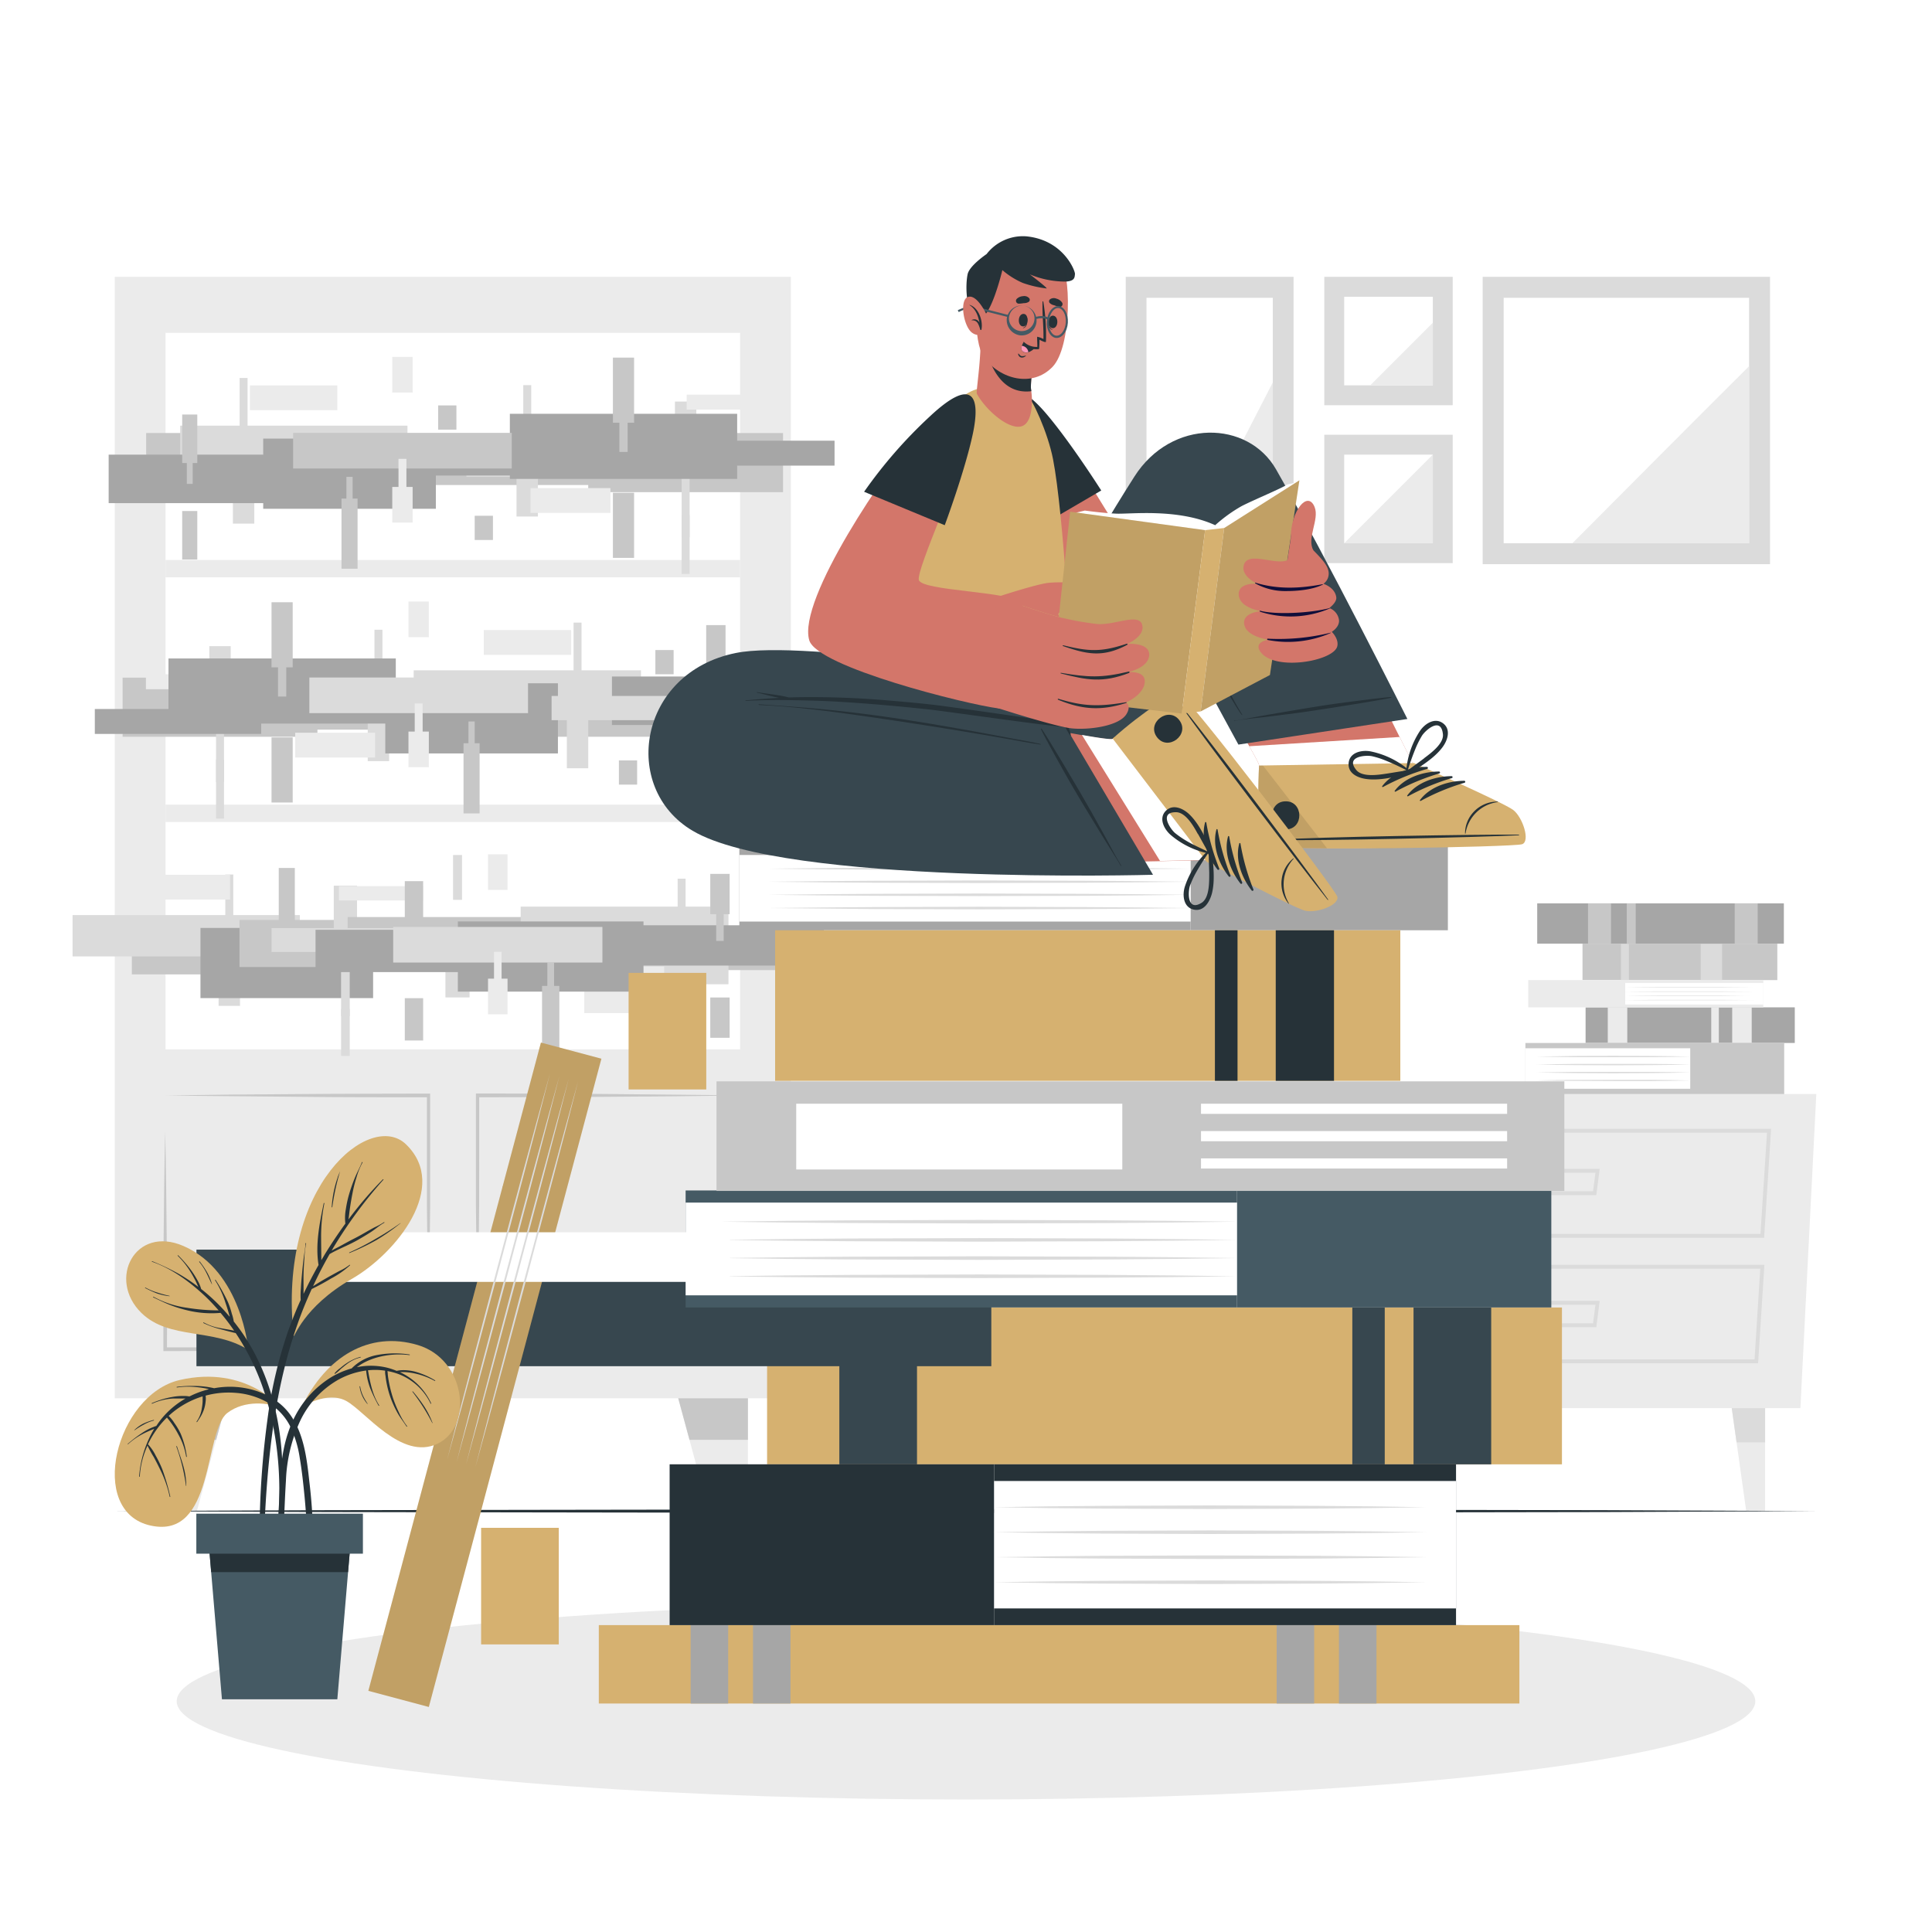<svg class="animated" id="freepik_stories-bibliophile" xmlns="http://www.w3.org/2000/svg" viewBox="0 0 500 500" version="1.1" xmlns:xlink="http://www.w3.org/1999/xlink" xmlns:svgjs="http://svgjs.com/svgjs"><style>svg#freepik_stories-bibliophile:not(.animated) .animable {opacity: 0;}svg#freepik_stories-bibliophile.animated #freepik--Character--inject-60 {animation: 1.5s Infinite  linear floating;animation-delay: 0s;}            @keyframes floating {                0% {                    opacity: 1;                    transform: translateY(0px);                }                50% {                    transform: translateY(-10px);                }                100% {                    opacity: 1;                    transform: translateY(0px);                }            }        .animator-hidden { display: none; }</style><g id="freepik--background-complete--inject-60" style="transform-origin: 249.88px 231.355px 0px;" class="animable"><rect x="29.7" y="71.64" width="174.97" height="290.23" style="fill: rgb(235, 235, 235); transform-origin: 117.185px 216.755px 0px;" id="el3v34rhlqikc" class="animable"></rect><rect x="42.84" y="86.09" width="148.7" height="185.49" style="fill: rgb(255, 255, 255); transform-origin: 117.19px 178.835px 0px;" id="elpyplwv9ggl" class="animable"></rect><polygon points="50.96 391.07 40.82 391.07 40.82 361.87 58.86 361.87 50.96 391.07" style="fill: rgb(235, 235, 235); transform-origin: 49.84px 376.47px 0px;" id="elw2lianjx5" class="animable"></polygon><polygon points="58.86 361.86 55.95 372.63 40.82 372.63 40.82 361.86 58.86 361.86" style="fill: rgb(199, 199, 199); transform-origin: 49.84px 367.245px 0px;" id="elbxwmbovdbst" class="animable"></polygon><polygon points="183.42 391.07 193.56 391.07 193.56 361.87 175.52 361.87 183.42 391.07" style="fill: rgb(235, 235, 235); transform-origin: 184.54px 376.47px 0px;" id="eldncojniozbp" class="animable"></polygon><polygon points="175.52 361.86 178.44 372.63 193.56 372.63 193.56 361.86 175.52 361.86" style="fill: rgb(199, 199, 199); transform-origin: 184.54px 367.245px 0px;" id="elp58tyo7m87b" class="animable"></polygon><path d="M191.54,283.5q-17,.27-34,.35c-11.32.11-22.64.09-34,.13l.48-.48c0,4.79,0,9.58,0,14.37L124,312.23c-.1,9.58-.19,19.16-.41,28.74-.23-9.58-.32-19.16-.42-28.74l0-14.36c0-4.79,0-9.58,0-14.37V283h.48c11.32,0,22.64,0,34,.13S180.22,283.32,191.54,283.5Z" style="fill: rgb(199, 199, 199); transform-origin: 157.355px 311.984px 0px;" id="elosrglpkvkj" class="animable"></path><path d="M123.62,349.17q17-.27,34-.36c11.32-.11,22.64-.08,34-.12l-.48.48c0-4.7,0-9.39,0-14.09l.06-14.1c.09-9.39.18-18.79.4-28.18.23,9.39.32,18.79.41,28.18l.06,14.1c0,4.7.05,9.39,0,14.09v.49h-.48c-11.32-.05-22.64,0-34-.13S134.94,349.36,123.62,349.17Z" style="fill: rgb(199, 199, 199); transform-origin: 157.857px 321.23px 0px;" id="elp68lpimol5" class="animable"></path><g id="eldqhkaluw2vn"><rect x="130.02" y="307.03" width="4.32" height="16.58" style="fill: rgb(199, 199, 199); transform-origin: 132.18px 315.32px 0px; transform: rotate(180deg);" class="animable" id="elwav0ulwv2i"></rect></g><path d="M42.84,283.5q17-.27,34-.35c11.32-.11,22.64-.09,34-.13h.48v.48c0,4.79,0,9.58,0,14.37l0,14.36c-.1,9.58-.19,19.16-.42,28.74-.22-9.58-.31-19.16-.41-28.74l0-14.36c0-4.79,0-9.58,0-14.37l.48.48c-11.32,0-22.64,0-34-.13S54.16,283.68,42.84,283.5Z" style="fill: rgb(199, 199, 199); transform-origin: 77.08px 311.994px 0px;" id="elquq7dikgf0m" class="animable"></path><path d="M110.76,349.17c-11.32.19-22.64.29-34,.36s-22.64.08-34,.13h-.48v-.49c0-4.7,0-9.39,0-14.09l.06-14.1c.09-9.39.18-18.79.41-28.18.22,9.39.31,18.79.4,28.18l.06,14.1c0,4.7.05,9.39,0,14.09l-.48-.48c11.32,0,22.64,0,34,.12S99.44,349,110.76,349.17Z" style="fill: rgb(199, 199, 199); transform-origin: 76.522px 321.23px 0px;" id="elxozxspc59gr" class="animable"></path><rect x="100.04" y="307.03" width="4.32" height="16.58" style="fill: rgb(199, 199, 199); transform-origin: 102.2px 315.32px 0px;" id="elo3h2l1wuaji" class="animable"></rect><rect x="42.84" y="81.61" width="148.7" height="4.48" style="fill: rgb(235, 235, 235); transform-origin: 117.19px 83.85px 0px;" id="elculms5ktvs" class="animable"></rect><rect x="42.84" y="144.93" width="148.7" height="4.48" style="fill: rgb(235, 235, 235); transform-origin: 117.19px 147.17px 0px;" id="elkh3d0iub46r" class="animable"></rect><rect x="42.84" y="208.25" width="148.7" height="4.48" style="fill: rgb(235, 235, 235); transform-origin: 117.19px 210.49px 0px;" id="el5vze7k3lr1g" class="animable"></rect><g id="elk7vp103hh1b"><rect x="37.83" y="112.06" width="50.42" height="15.3" style="fill: rgb(199, 199, 199); transform-origin: 63.04px 119.71px 0px; transform: rotate(90deg);" class="animable" id="elatz8lv0msjg"></rect></g><g id="elmurdxp5pyoq"><rect x="60.27" y="120.21" width="5.54" height="15.3" style="fill: rgb(219, 219, 219); transform-origin: 63.04px 127.86px 0px; transform: rotate(90deg);" class="animable" id="elygt83tjv62"></rect></g><g id="elqyxcg9a164n"><rect x="62.01" y="97.82" width="2.06" height="15.3" style="fill: rgb(219, 219, 219); transform-origin: 63.04px 105.47px 0px; transform: rotate(90deg);" class="animable" id="elvzjgt4h29pc"></rect></g><g id="elph8i45a69ae"><rect x="152.23" y="112.07" width="50.42" height="15.3" style="fill: rgb(199, 199, 199); transform-origin: 177.44px 119.72px 0px; transform: rotate(-90deg);" class="animable" id="elqv8ynsznzqf"></rect></g><g id="elbi8t2k7f72"><rect x="174.67" y="103.92" width="5.54" height="15.3" style="fill: rgb(219, 219, 219); transform-origin: 177.44px 111.57px 0px; transform: rotate(-90deg);" class="animable" id="eli4whpa5t9al"></rect></g><g id="elescux3t1kpt"><rect x="176.41" y="133.24" width="2.06" height="15.3" style="fill: rgb(219, 219, 219); transform-origin: 177.44px 140.89px 0px; transform: rotate(90deg);" class="animable" id="els81g1opuo99"></rect></g><g id="eldo2lq1g6y0f"><rect x="176.41" y="123.77" width="2.06" height="15.3" style="fill: rgb(219, 219, 219); transform-origin: 177.44px 131.42px 0px; transform: rotate(90deg);" class="animable" id="elgociubg6ynd"></rect></g><g id="el6uy4s1gze09"><rect x="111.23" y="113.91" width="50.42" height="11.61" style="fill: rgb(199, 199, 199); transform-origin: 136.44px 119.715px 0px; transform: rotate(90deg);" class="animable" id="el8wxdve1m3hp"></rect></g><g id="el37afxwcglgy"><rect x="133.67" y="122.06" width="5.54" height="11.61" style="fill: rgb(219, 219, 219); transform-origin: 136.44px 127.865px 0px; transform: rotate(90deg);" class="animable" id="elapdk63ga7tk"></rect></g><g id="ely6wis8kw0vh"><rect x="135.42" y="99.67" width="2.06" height="11.61" style="fill: rgb(219, 219, 219); transform-origin: 136.45px 105.475px 0px; transform: rotate(90deg);" class="animable" id="el3xrs7ha78ng"></rect></g><g id="el08ulxc5dk5r4"><rect x="46.63" y="110.16" width="58.82" height="10.7" style="fill: rgb(219, 219, 219); transform-origin: 76.04px 115.51px 0px; transform: rotate(90deg);" class="animable" id="eli97msi0hwtq"></rect></g><g id="elcyej7vr13k"><rect x="64.68" y="99.74" width="22.62" height="6.42" style="fill: rgb(235, 235, 235); transform-origin: 75.99px 102.95px 0px; transform: rotate(90deg);" class="animable" id="elsdo2cw0sn3"></rect></g><g id="elbgu6vfkld6"><rect x="160.67" y="114.05" width="55.31" height="6.45" style="fill: rgb(166, 166, 166); transform-origin: 188.325px 117.275px 0px; transform: rotate(-90deg);" class="animable" id="elunbqhwsih6"></rect></g><g id="el9yu9g4nqcof"><rect x="177.71" y="102.14" width="21.27" height="3.87" style="fill: rgb(235, 235, 235); transform-origin: 188.345px 104.075px 0px; transform: rotate(-90deg);" class="animable" id="elrrcgvf4tye"></rect></g><g id="elj41dz7eu7j"><rect x="120.71" y="112.69" width="53.78" height="10.7" style="fill: rgb(219, 219, 219); transform-origin: 147.6px 118.04px 0px; transform: rotate(-90deg);" class="animable" id="elt6uwsy802ej"></rect></g><g id="elu9mzj27c5gb"><rect x="137.3" y="126.32" width="20.68" height="6.42" style="fill: rgb(235, 235, 235); transform-origin: 147.64px 129.53px 0px; transform: rotate(-90deg);" class="animable" id="elj5zb13mk5uo"></rect></g><g id="el1hvf5u5gd6h"><rect x="68.12" y="113.51" width="44.68" height="18.16" style="fill: rgb(166, 166, 166); transform-origin: 90.46px 122.59px 0px; transform: rotate(90deg);" class="animable" id="el1ngbzed3g8q"></rect></g><g id="elbs68z9lyjj5"><rect x="88.38" y="129.03" width="4.16" height="18.16" style="fill: rgb(199, 199, 199); transform-origin: 90.46px 138.11px 0px; transform: rotate(90deg);" class="animable" id="el7tcmi314y1o"></rect></g><g id="el454vjb8tc3q"><rect x="89.65" y="123.41" width="1.61" height="18.16" style="fill: rgb(199, 199, 199); transform-origin: 90.455px 132.49px 0px; transform: rotate(90deg);" class="animable" id="elkzp4aa3heoc"></rect></g><g id="elqg1ozcf5ye"><rect x="28.12" y="117.66" width="41.99" height="12.55" style="fill: rgb(166, 166, 166); transform-origin: 49.115px 123.935px 0px; transform: rotate(90deg);" class="animable" id="elc0d0h5d4kbp"></rect></g><g id="eldu71uu06ih"><rect x="47.15" y="132.25" width="3.91" height="12.55" style="fill: rgb(199, 199, 199); transform-origin: 49.105px 138.525px 0px; transform: rotate(90deg);" class="animable" id="el0mt4cgwxxnjh"></rect></g><g id="eldynzsr6qy44"><rect x="47.15" y="107.28" width="3.91" height="12.55" style="fill: rgb(199, 199, 199); transform-origin: 49.105px 113.555px 0px; transform: rotate(90deg);" class="animable" id="elbseosbhrqkw"></rect></g><g id="el59jse0y6qw4"><rect x="48.35" y="112.68" width="1.52" height="12.55" style="fill: rgb(199, 199, 199); transform-origin: 49.11px 118.955px 0px; transform: rotate(90deg);" class="animable" id="elc5y5rfq58jl"></rect></g><g id="elt9jlu0f0oxp"><rect x="131.95" y="107.09" width="58.83" height="16.85" style="fill: rgb(166, 166, 166); transform-origin: 161.365px 115.515px 0px; transform: rotate(90deg);" class="animable" id="elm3jce52dbz"></rect></g><g id="elbcuavaf5zjp"><rect x="158.62" y="127.53" width="5.48" height="16.85" style="fill: rgb(199, 199, 199); transform-origin: 161.36px 135.955px 0px; transform: rotate(90deg);" class="animable" id="el9iq6n8w4p8"></rect></g><g id="elp07w47i9bec"><rect x="158.62" y="92.55" width="5.48" height="16.85" style="fill: rgb(199, 199, 199); transform-origin: 161.36px 100.975px 0px; transform: rotate(90deg);" class="animable" id="elzw1fwfqcb6q"></rect></g><g id="elm5sj0mczi9a"><rect x="160.3" y="100.11" width="2.13" height="16.85" style="fill: rgb(199, 199, 199); transform-origin: 161.365px 108.535px 0px; transform: rotate(90deg);" class="animable" id="eldkro5qa65xv"></rect></g><g id="el0eajdvuttskw"><rect x="94.39" y="116.8" width="50.59" height="6.27" style="fill: rgb(166, 166, 166); transform-origin: 119.685px 119.935px 0px; transform: rotate(71.7deg);" class="animable" id="elwzf7a5dbaa"></rect></g><g id="el3in5xff9idb"><rect x="122.85" y="133.48" width="4.72" height="6.27" style="fill: rgb(199, 199, 199); transform-origin: 125.21px 136.615px 0px; transform: rotate(71.7deg);" class="animable" id="ellmt4b5k1p5g"></rect></g><g id="elk7hn7tj9bxd"><rect x="113.4" y="104.92" width="4.72" height="6.27" style="fill: rgb(199, 199, 199); transform-origin: 115.76px 108.055px 0px; transform: rotate(71.7deg);" class="animable" id="elnr7aqzz9m8"></rect></g><g id="eljdnbxrkrqv"><rect x="75.86" y="112.03" width="56.59" height="9.22" style="fill: rgb(199, 199, 199); transform-origin: 104.155px 116.64px 0px; transform: rotate(-90deg);" class="animable" id="elltz4ltbeo2p"></rect></g><g id="el3iyjua6iq0j"><rect x="101.52" y="92.37" width="5.27" height="9.22" style="fill: rgb(235, 235, 235); transform-origin: 104.155px 96.98px 0px; transform: rotate(-90deg);" class="animable" id="elbak129fnhok"></rect></g><g id="elqjdl9ej6ddr"><rect x="101.52" y="126.02" width="5.27" height="9.22" style="fill: rgb(235, 235, 235); transform-origin: 104.155px 130.63px 0px; transform: rotate(-90deg);" class="animable" id="elh8nfao4d5zh"></rect></g><g id="elvsa1yg7711"><rect x="103.13" y="118.75" width="2.05" height="9.22" style="fill: rgb(235, 235, 235); transform-origin: 104.155px 123.36px 0px; transform: rotate(-90deg);" class="animable" id="el87lj1799juu"></rect></g><g id="eld1uhqtbgd9s"><rect x="124.26" y="175.37" width="50.42" height="15.3" style="fill: rgb(199, 199, 199); transform-origin: 149.47px 183.02px 0px; transform: rotate(90deg);" class="animable" id="eluhzl944ygxq"></rect></g><g id="eln7j9fcxvzfn"><rect x="146.7" y="183.52" width="5.54" height="15.3" style="fill: rgb(219, 219, 219); transform-origin: 149.47px 191.17px 0px; transform: rotate(90deg);" class="animable" id="eluna87fpm1m"></rect></g><g id="el04splu9ubqxk"><rect x="148.44" y="161.13" width="2.06" height="15.3" style="fill: rgb(219, 219, 219); transform-origin: 149.47px 168.78px 0px; transform: rotate(90deg);" class="animable" id="elip4lrfs7cog"></rect></g><g id="elumpyuux31bc"><rect x="31.73" y="175.38" width="50.42" height="15.3" style="fill: rgb(199, 199, 199); transform-origin: 56.94px 183.03px 0px; transform: rotate(-90deg);" class="animable" id="el1t0ngqi8wr5"></rect></g><g id="elvywrnojfosq"><rect x="54.17" y="167.23" width="5.54" height="15.3" style="fill: rgb(219, 219, 219); transform-origin: 56.94px 174.88px 0px; transform: rotate(-90deg);" class="animable" id="el8x1j4wg8b6w"></rect></g><g id="elso49x11ccz"><rect x="55.91" y="196.56" width="2.06" height="15.3" style="fill: rgb(219, 219, 219); transform-origin: 56.94px 204.21px 0px; transform: rotate(90deg);" class="animable" id="elkd4iy03lc4"></rect></g><g id="elnvdgtpxxz7"><rect x="55.91" y="187.08" width="2.06" height="15.3" style="fill: rgb(219, 219, 219); transform-origin: 56.94px 194.73px 0px; transform: rotate(90deg);" class="animable" id="el0oept87tf75f"></rect></g><g id="el4ylbswmbsve"><rect x="72.72" y="177.22" width="50.42" height="11.61" style="fill: rgb(199, 199, 199); transform-origin: 97.93px 183.025px 0px; transform: rotate(90deg);" class="animable" id="el0hruj8jcldzg"></rect></g><g id="ellvd8grix4ni"><rect x="95.17" y="185.37" width="5.54" height="11.61" style="fill: rgb(219, 219, 219); transform-origin: 97.94px 191.175px 0px; transform: rotate(90deg);" class="animable" id="eleizfaftngyw"></rect></g><g id="el7trzfr4jy4s"><rect x="96.91" y="162.98" width="2.06" height="11.61" style="fill: rgb(219, 219, 219); transform-origin: 97.94px 168.785px 0px; transform: rotate(90deg);" class="animable" id="el4blvv9xy5hu"></rect></g><g id="eld1igfvgz8ru"><rect x="107.06" y="173.48" width="58.82" height="10.7" style="fill: rgb(219, 219, 219); transform-origin: 136.47px 178.83px 0px; transform: rotate(90deg);" class="animable" id="elte4o0plwgvr"></rect></g><g id="elsz7eqttvsf"><rect x="125.2" y="163.05" width="22.62" height="6.42" style="fill: rgb(235, 235, 235); transform-origin: 136.51px 166.26px 0px; transform: rotate(90deg);" class="animable" id="elqsm3e40xx5b"></rect></g><g id="el54982wtbkjg"><rect x="24.54" y="183.49" width="43.05" height="6.45" style="fill: rgb(166, 166, 166); transform-origin: 46.065px 186.715px 0px; transform: rotate(-90deg);" class="animable" id="eltzegd9wcw4"></rect></g><g id="el0pbf0pznel8r"><rect x="37.76" y="174.5" width="16.56" height="3.87" style="fill: rgb(235, 235, 235); transform-origin: 46.04px 176.435px 0px; transform: rotate(-90deg);" class="animable" id="el0kgm0fl734be"></rect></g><g id="el5336e1b4dp6"><rect x="59.9" y="176" width="53.78" height="10.7" style="fill: rgb(219, 219, 219); transform-origin: 86.79px 181.35px 0px; transform: rotate(-90deg);" class="animable" id="elbk7fv17tij"></rect></g><g id="elbgzy4s2p5r"><rect x="76.4" y="189.63" width="20.68" height="6.42" style="fill: rgb(235, 235, 235); transform-origin: 86.74px 192.84px 0px; transform: rotate(-90deg);" class="animable" id="eltke8jwlfezc"></rect></g><g id="elpny060may6h"><rect x="99.71" y="176.83" width="44.68" height="18.16" style="fill: rgb(166, 166, 166); transform-origin: 122.05px 185.91px 0px; transform: rotate(90deg);" class="animable" id="elu6ad6x82xx"></rect></g><g id="elpelvgddclce"><rect x="119.96" y="192.35" width="4.16" height="18.16" style="fill: rgb(199, 199, 199); transform-origin: 122.04px 201.43px 0px; transform: rotate(90deg);" class="animable" id="elj4qjsrb14e8"></rect></g><g id="elf62t53a6d4v"><rect x="121.24" y="186.72" width="1.61" height="18.16" style="fill: rgb(199, 199, 199); transform-origin: 122.045px 195.8px 0px; transform: rotate(90deg);" class="animable" id="elw0qnkv3n3nf"></rect></g><g id="elewx1e6savye"><rect x="158.37" y="175.08" width="53.79" height="12.55" style="fill: rgb(166, 166, 166); transform-origin: 185.265px 181.355px 0px; transform: rotate(90deg);" class="animable" id="eljynmq4fncch"></rect></g><g id="elmigyfhzsf5"><rect x="182.76" y="193.76" width="5.01" height="12.55" style="fill: rgb(199, 199, 199); transform-origin: 185.265px 200.035px 0px; transform: rotate(90deg);" class="animable" id="el3v6ns1lvqqq"></rect></g><g id="eln6qpm35gun8"><rect x="182.76" y="161.78" width="5.01" height="12.55" style="fill: rgb(199, 199, 199); transform-origin: 185.265px 168.055px 0px; transform: rotate(90deg);" class="animable" id="elbr16f2jqh5t"></rect></g><g id="el9z3017pk7z5"><rect x="184.3" y="168.69" width="1.94" height="12.55" style="fill: rgb(199, 199, 199); transform-origin: 185.27px 174.965px 0px; transform: rotate(90deg);" class="animable" id="eluv7yirit94l"></rect></g><g id="elw4aybv4dz5k"><rect x="43.6" y="170.41" width="58.83" height="16.85" style="fill: rgb(166, 166, 166); transform-origin: 73.015px 178.835px 0px; transform: rotate(90deg);" class="animable" id="elgvmfw83eja"></rect></g><g id="elwtc19rz0wl"><rect x="70.27" y="190.84" width="5.48" height="16.85" style="fill: rgb(199, 199, 199); transform-origin: 73.01px 199.265px 0px; transform: rotate(90deg);" class="animable" id="elkpi6t742bw9"></rect></g><g id="el5pnt4eagjwt"><rect x="70.27" y="155.86" width="5.48" height="16.85" style="fill: rgb(199, 199, 199); transform-origin: 73.01px 164.285px 0px; transform: rotate(90deg);" class="animable" id="eld6lsci9it6o"></rect></g><g id="elnbzod9t4k1"><rect x="71.95" y="163.42" width="2.13" height="16.85" style="fill: rgb(199, 199, 199); transform-origin: 73.015px 171.845px 0px; transform: rotate(90deg);" class="animable" id="elcntq83xm3cq"></rect></g><g id="elzeoz2yhfe8"><rect x="142.75" y="180.11" width="50.59" height="6.27" style="fill: rgb(219, 219, 219); transform-origin: 168.045px 183.245px 0px; transform: rotate(108.3deg);" class="animable" id="elpccbq2lyo5f"></rect></g><g id="elob4gblj4khk"><rect x="160.17" y="196.79" width="4.72" height="6.27" style="fill: rgb(199, 199, 199); transform-origin: 162.53px 199.925px 0px; transform: rotate(108.3deg);" class="animable" id="el0s3oyddazxyc"></rect></g><g id="elk6b5q4dvu2"><rect x="169.61" y="168.23" width="4.72" height="6.27" style="fill: rgb(199, 199, 199); transform-origin: 171.97px 171.365px 0px; transform: rotate(108.3deg);" class="animable" id="elphi10a1rzw"></rect></g><g id="elhvp04pz8z7d"><rect x="80.06" y="175.34" width="56.59" height="9.22" style="fill: rgb(219, 219, 219); transform-origin: 108.355px 179.95px 0px; transform: rotate(-90deg);" class="animable" id="elt9h3d5bn98"></rect></g><g id="elni7a66y5t6f"><rect x="105.71" y="155.68" width="5.27" height="9.22" style="fill: rgb(235, 235, 235); transform-origin: 108.345px 160.29px 0px; transform: rotate(-90deg);" class="animable" id="el0sz3nua3csno"></rect></g><g id="elrsibjnfpvx"><rect x="105.71" y="189.33" width="5.27" height="9.22" style="fill: rgb(235, 235, 235); transform-origin: 108.345px 193.94px 0px; transform: rotate(-90deg);" class="animable" id="elvakwllj9i5"></rect></g><g id="elejz17hornu9"><rect x="107.33" y="182.06" width="2.05" height="9.22" style="fill: rgb(235, 235, 235); transform-origin: 108.355px 186.67px 0px; transform: rotate(-90deg);" class="animable" id="el4h3tt39zida"></rect></g><g id="elhqjkikkkepi"><rect x="34.12" y="240.56" width="50.42" height="11.61" style="fill: rgb(199, 199, 199); transform-origin: 59.33px 246.365px 0px; transform: rotate(90deg);" class="animable" id="eljn6wq15in8k"></rect></g><g id="elkbqt1dp55h"><rect x="56.57" y="248.71" width="5.54" height="11.61" style="fill: rgb(219, 219, 219); transform-origin: 59.34px 254.515px 0px; transform: rotate(90deg);" class="animable" id="elzxisqqeyx4"></rect></g><g id="el9mwiql1baue"><rect x="58.31" y="226.32" width="2.06" height="11.61" style="fill: rgb(219, 219, 219); transform-origin: 59.34px 232.125px 0px; transform: rotate(90deg);" class="animable" id="elfgouvn91pl"></rect></g><g id="el1sryp0ogoh4"><rect x="18.78" y="236.82" width="58.82" height="10.7" style="fill: rgb(219, 219, 219); transform-origin: 48.19px 242.17px 0px; transform: rotate(90deg);" class="animable" id="el8it87uroxbn"></rect></g><g id="elcyr1yud77l"><rect x="36.92" y="226.39" width="22.62" height="6.42" style="fill: rgb(235, 235, 235); transform-origin: 48.23px 229.6px 0px; transform: rotate(90deg);" class="animable" id="elk58mqa5i9sf"></rect></g><g id="eliv32tijwshq"><rect x="51.88" y="240.15" width="44.68" height="18.16" style="fill: rgb(166, 166, 166); transform-origin: 74.22px 249.23px 0px; transform: rotate(-90deg);" class="animable" id="el3sgkvp83oq3"></rect></g><g id="eljt5mt8tetj"><rect x="72.14" y="224.63" width="4.16" height="18.16" style="fill: rgb(199, 199, 199); transform-origin: 74.22px 233.71px 0px; transform: rotate(-90deg);" class="animable" id="elo36zvksmal"></rect></g><g id="el042y5jultbqo"><rect x="73.41" y="230.26" width="1.61" height="18.16" style="fill: rgb(199, 199, 199); transform-origin: 74.215px 239.34px 0px; transform: rotate(-90deg);" class="animable" id="elho58zkgcat"></rect></g><g id="ellg7wpnarlcc"><rect x="151.19" y="241.64" width="50.42" height="9.42" style="fill: rgb(199, 199, 199); transform-origin: 176.4px 246.35px 0px; transform: rotate(90deg);" class="animable" id="elgmr117snq87"></rect></g><g id="elj652mbnhwys"><rect x="173.63" y="249.79" width="5.54" height="9.42" style="fill: rgb(219, 219, 219); transform-origin: 176.4px 254.5px 0px; transform: rotate(90deg);" class="animable" id="elg6fbykkscfr"></rect></g><g id="el9k9ncprjyvl"><rect x="175.37" y="227.4" width="2.06" height="9.42" style="fill: rgb(219, 219, 219); transform-origin: 176.4px 232.11px 0px; transform: rotate(90deg);" class="animable" id="el41su245nbqj"></rect></g><g id="eln7i8vyv30th"><rect x="61.98" y="238.08" width="54.82" height="12.18" style="fill: rgb(199, 199, 199); transform-origin: 89.39px 244.17px 0px; transform: rotate(-90deg);" class="animable" id="elpubnfhxci1a"></rect></g><g id="el05hrn7z9wujp"><rect x="86.38" y="229.21" width="6.02" height="12.18" style="fill: rgb(219, 219, 219); transform-origin: 89.39px 235.3px 0px; transform: rotate(-90deg);" class="animable" id="elshdig4qgmm"></rect></g><g id="elchr80mnj28u"><rect x="88.27" y="261.1" width="2.24" height="12.18" style="fill: rgb(219, 219, 219); transform-origin: 89.39px 267.19px 0px; transform: rotate(90deg);" class="animable" id="elth4wrnpikz"></rect></g><g id="elkqzhc9xs8a"><rect x="88.27" y="250.79" width="2.24" height="12.18" style="fill: rgb(219, 219, 219); transform-origin: 89.39px 256.88px 0px; transform: rotate(90deg);" class="animable" id="el5x4sj3h6pwk"></rect></g><g id="el7jqn2gvt26g"><rect x="89.97" y="237.33" width="56.87" height="11.61" style="fill: rgb(199, 199, 199); transform-origin: 118.405px 243.135px 0px; transform: rotate(90deg);" class="animable" id="elgso1fyl4m0a"></rect></g><g id="elw4kpon9g5ug"><rect x="115.28" y="246.52" width="6.25" height="11.61" style="fill: rgb(219, 219, 219); transform-origin: 118.405px 252.325px 0px; transform: rotate(90deg);" class="animable" id="el8invjw6t93"></rect></g><g id="elgpeio9n5po7"><rect x="117.25" y="221.27" width="2.32" height="11.61" style="fill: rgb(219, 219, 219); transform-origin: 118.41px 227.075px 0px; transform: rotate(90deg);" class="animable" id="eloss3m1aa3hl"></rect></g><g id="el8tq9080oi6i"><rect x="70.28" y="240.19" width="56.58" height="6.18" style="fill: rgb(219, 219, 219); transform-origin: 98.57px 243.28px 0px; transform: rotate(90deg);" class="animable" id="elzhj0trr07z"></rect></g><g id="elcjrcwa08aq6"><rect x="87.72" y="229.33" width="21.76" height="3.71" style="fill: rgb(235, 235, 235); transform-origin: 98.6px 231.185px 0px; transform: rotate(90deg);" class="animable" id="eladt7qtnubjv"></rect></g><g id="elhesas5mhaed"><rect x="134.75" y="234.63" width="53.78" height="20.09" style="fill: rgb(219, 219, 219); transform-origin: 161.64px 244.675px 0px; transform: rotate(-90deg);" class="animable" id="el5ot733dsqjw"></rect></g><g id="eld9p6n4dtb4d"><rect x="151.21" y="250.14" width="20.68" height="12.05" style="fill: rgb(235, 235, 235); transform-origin: 161.55px 256.165px 0px; transform: rotate(-90deg);" class="animable" id="elifgazxmlaw"></rect></g><g id="eloo56fq4mn5p"><rect x="118.49" y="238.47" width="48.05" height="18.16" style="fill: rgb(166, 166, 166); transform-origin: 142.515px 247.55px 0px; transform: rotate(90deg);" class="animable" id="elwhea9rjk8q"></rect></g><g id="elfrb2axpyi9i"><rect x="140.28" y="255.16" width="4.48" height="18.16" style="fill: rgb(199, 199, 199); transform-origin: 142.52px 264.24px 0px; transform: rotate(90deg);" class="animable" id="elkjwasi7rpn"></rect></g><g id="elkcttgqa4ekc"><rect x="141.65" y="249.11" width="1.74" height="18.16" style="fill: rgb(199, 199, 199); transform-origin: 142.52px 258.19px 0px; transform: rotate(90deg);" class="animable" id="elvo7zriy4cw"></rect></g><g id="elukxewebhydk"><rect x="159.43" y="239.46" width="53.79" height="10.43" style="fill: rgb(166, 166, 166); transform-origin: 186.325px 244.675px 0px; transform: rotate(90deg);" class="animable" id="el90gktbq1vt9"></rect></g><g id="eli1tar7c6rh"><rect x="183.82" y="258.15" width="5.01" height="10.43" style="fill: rgb(199, 199, 199); transform-origin: 186.325px 263.365px 0px; transform: rotate(90deg);" class="animable" id="eliq3teqjy2r"></rect></g><g id="elg4yigr6o2dn"><rect x="183.82" y="226.16" width="5.01" height="10.43" style="fill: rgb(199, 199, 199); transform-origin: 186.325px 231.375px 0px; transform: rotate(90deg);" class="animable" id="elgtjm4bewkrv"></rect></g><g id="elemp795j16h"><rect x="185.35" y="233.08" width="1.94" height="10.43" style="fill: rgb(199, 199, 199); transform-origin: 186.32px 238.295px 0px; transform: rotate(90deg);" class="animable" id="elphv1uzl15fp"></rect></g><g id="elj0jlbw17hu"><rect x="81.66" y="240.63" width="50.94" height="10.95" style="fill: rgb(166, 166, 166); transform-origin: 107.13px 246.105px 0px; transform: rotate(90deg);" class="animable" id="elt8vbjluy6a"></rect></g><g id="elxe66cen438"><rect x="104.76" y="258.33" width="4.75" height="10.95" style="fill: rgb(199, 199, 199); transform-origin: 107.135px 263.805px 0px; transform: rotate(90deg);" class="animable" id="el07omjq0ld7j9"></rect></g><g id="elpuwqqgvx7os"><rect x="104.76" y="228.04" width="4.75" height="10.95" style="fill: rgb(199, 199, 199); transform-origin: 107.135px 233.515px 0px; transform: rotate(90deg);" class="animable" id="elvi0s5t7qepq"></rect></g><g id="el97jcnkq6vvc"><rect x="106.21" y="234.58" width="1.84" height="10.95" style="fill: rgb(199, 199, 199); transform-origin: 107.13px 240.055px 0px; transform: rotate(90deg);" class="animable" id="elabqpuu12yfm"></rect></g><g id="elju8gj0zzj7"><rect x="101.76" y="239.89" width="54.14" height="9.22" style="fill: rgb(219, 219, 219); transform-origin: 128.83px 244.5px 0px; transform: rotate(-90deg);" class="animable" id="elrhf3et62gqq"></rect></g><g id="el0un9jkxk235d"><rect x="126.3" y="221.09" width="5.05" height="9.22" style="fill: rgb(235, 235, 235); transform-origin: 128.825px 225.7px 0px; transform: rotate(-90deg);" class="animable" id="elp98h4mvfb3"></rect></g><g id="elv0hpvtkpuyn"><rect x="126.3" y="253.28" width="5.05" height="9.22" style="fill: rgb(235, 235, 235); transform-origin: 128.825px 257.89px 0px; transform: rotate(-90deg);" class="animable" id="elofw7j3r02ya"></rect></g><g id="elle1x61cigg"><rect x="127.85" y="246.32" width="1.96" height="9.22" style="fill: rgb(235, 235, 235); transform-origin: 128.83px 250.93px 0px; transform: rotate(-90deg);" class="animable" id="elc8pzqghcsxn"></rect></g><polygon points="337.83 364.43 465.94 364.43 470.06 283.14 333.71 283.14 337.83 364.43" style="fill: rgb(235, 235, 235); transform-origin: 401.885px 323.785px 0px;" id="ellsug4niza3f" class="animable"></polygon><path d="M456.55,320.35H343.73l-1.56-28.22H458.36Zm-111.87-1H455.61l1.69-26.22H343.23Z" style="fill: rgb(219, 219, 219); transform-origin: 400.266px 306.24px 0px;" id="elfd2hfze12ho" class="animable"></path><path d="M455,352.81H347l-1.26-25.47H456.62Zm-107.1-1H454.08l1.47-23.47H346.76Z" style="fill: rgb(219, 219, 219); transform-origin: 401.18px 340.074px 0px;" id="elbaeuoiuay6s" class="animable"></path><path d="M413.12,309.3H389.2l-.88-6.81H414Zm-23-1h22.16l.62-4.81h-23.4Z" style="fill: rgb(219, 219, 219); transform-origin: 401.16px 305.895px 0px;" id="eluchgp7ynfw" class="animable"></path><path d="M413.12,343.48H389.2l-.88-6.81H414Zm-23-1h22.16l.62-4.81h-23.4Z" style="fill: rgb(219, 219, 219); transform-origin: 401.16px 340.076px 0px;" id="elr1162thpfy" class="animable"></path><polygon points="355.6 364.43 354.36 373.28 351.85 391.07 346.96 391.07 346.96 364.43 355.6 364.43" style="fill: rgb(235, 235, 235); transform-origin: 351.28px 377.75px 0px;" id="elzb84c018e9" class="animable"></polygon><polygon points="355.6 364.43 354.36 373.28 346.96 373.28 346.96 364.43 355.6 364.43" style="fill: rgb(219, 219, 219); transform-origin: 351.28px 368.855px 0px;" id="el2qt0v52ge27" class="animable"></polygon><polygon points="448.18 364.43 449.42 373.28 451.92 391.07 456.81 391.07 456.81 364.43 448.18 364.43" style="fill: rgb(235, 235, 235); transform-origin: 452.495px 377.75px 0px;" id="eldzogbqrm5fj" class="animable"></polygon><polygon points="448.18 364.43 449.42 373.28 456.81 373.28 456.81 364.43 448.18 364.43" style="fill: rgb(219, 219, 219); transform-origin: 452.495px 368.855px 0px;" id="el4hi4t2nouao" class="animable"></polygon><rect x="409.55" y="244.23" width="50.42" height="9.42" style="fill: rgb(199, 199, 199); transform-origin: 434.76px 248.94px 0px;" id="elboflfye6r5a" class="animable"></rect><rect x="440.14" y="244.23" width="5.54" height="9.42" style="fill: rgb(219, 219, 219); transform-origin: 442.91px 248.94px 0px;" id="elwv6pgsad3j" class="animable"></rect><rect x="419.5" y="244.23" width="2.06" height="9.42" style="fill: rgb(219, 219, 219); transform-origin: 420.53px 248.94px 0px;" id="el3ouxayndewj" class="animable"></rect><rect x="397.83" y="233.79" width="63.83" height="10.43" style="fill: rgb(166, 166, 166); transform-origin: 429.745px 239.005px 0px;" id="elm95hwqkxcdi" class="animable"></rect><rect x="448.94" y="233.79" width="5.95" height="10.43" style="fill: rgb(199, 199, 199); transform-origin: 451.915px 239.005px 0px;" id="elzync1q0i0p" class="animable"></rect><rect x="410.98" y="233.79" width="5.95" height="10.43" style="fill: rgb(199, 199, 199); transform-origin: 413.955px 239.005px 0px;" id="el5mn9x48tig4" class="animable"></rect><rect x="421.01" y="233.79" width="2.31" height="10.43" style="fill: rgb(199, 199, 199); transform-origin: 422.165px 239.005px 0px;" id="ela2wd68ucu36" class="animable"></rect><g id="elnr51hugd809"><rect x="410.35" y="260.7" width="54.14" height="9.22" style="fill: rgb(166, 166, 166); transform-origin: 437.42px 265.31px 0px; transform: rotate(180deg);" class="animable" id="ellt8cs8gj0xp"></rect></g><g id="elxrhqvr8re9"><rect x="416.09" y="260.7" width="5.05" height="9.22" style="fill: rgb(235, 235, 235); transform-origin: 418.615px 265.31px 0px; transform: rotate(180deg);" class="animable" id="elvaa1pfo9rs8"></rect></g><g id="elu8hsvi4546"><rect x="448.29" y="260.7" width="5.05" height="9.22" style="fill: rgb(235, 235, 235); transform-origin: 450.815px 265.31px 0px; transform: rotate(180deg);" class="animable" id="el3351ht3eff"></rect></g><g id="elq77s8uu6hc"><rect x="442.87" y="260.7" width="1.96" height="9.22" style="fill: rgb(235, 235, 235); transform-origin: 443.85px 265.31px 0px; transform: rotate(180deg);" class="animable" id="el6g6lhh0v615"></rect></g><rect x="394.77" y="269.92" width="66.98" height="13.22" style="fill: rgb(199, 199, 199); transform-origin: 428.26px 276.53px 0px;" id="elunq4c9xzxc" class="animable"></rect><rect x="394.77" y="271.29" width="42.66" height="10.48" style="fill: rgb(255, 255, 255); transform-origin: 416.1px 276.53px 0px;" id="eliai65xu16pq" class="animable"></rect><path d="M397.53,273.44q5-.1,10-.15l10-.05,10,.05c3.33,0,6.65.08,10,.15-3.33.08-6.65.13-10,.16l-10,0-10,0Q402.52,273.55,397.53,273.44Z" style="fill: rgb(219, 219, 219); transform-origin: 417.531px 273.42px 0px;" id="elp1n8r8a0jlh" class="animable"></path><path d="M397.53,275.5c3.33-.07,6.65-.13,10-.16l10,0,10,0c3.33,0,6.65.08,10,.16-3.33.07-6.65.13-10,.15l-10,.05-10-.05C404.18,275.63,400.86,275.57,397.53,275.5Z" style="fill: rgb(219, 219, 219); transform-origin: 417.531px 275.52px 0px;" id="elay4sv6ntvzv" class="animable"></path><path d="M397.53,277.55q5-.1,10-.15l10,0,10,0c3.33,0,6.65.08,10,.15-3.33.08-6.65.13-10,.16l-10,.05-10-.05Q402.52,277.67,397.53,277.55Z" style="fill: rgb(219, 219, 219); transform-origin: 417.531px 277.58px 0px;" id="ell3nn8nvw8f" class="animable"></path><path d="M397.53,279.61c3.33-.07,6.65-.13,10-.15l10,0,10,0c3.33,0,6.65.09,10,.16-3.33.07-6.65.13-10,.16l-10,0-10-.05C404.18,279.74,400.86,279.68,397.53,279.61Z" style="fill: rgb(219, 219, 219); transform-origin: 417.531px 279.621px 0px;" id="eljxq3fn7vhu" class="animable"></path><rect x="395.51" y="253.65" width="60.83" height="7.05" style="fill: rgb(235, 235, 235); transform-origin: 425.925px 257.175px 0px;" id="elvfr95s1aii" class="animable"></rect><g id="elzmep6ubg6ks"><rect x="420.61" y="254.38" width="35.74" height="5.59" style="fill: rgb(255, 255, 255); transform-origin: 438.48px 257.175px 0px; transform: rotate(180deg);" class="animable" id="el5mmlq9pr8fd"></rect></g><path d="M454,258.82c-2.78,0-5.57.05-8.35.06l-8.36,0-8.35,0c-2.79,0-5.57,0-8.36-.06,2.79,0,5.57-.05,8.36-.06l8.35,0,8.36,0C448.46,258.77,451.25,258.79,454,258.82Z" style="fill: rgb(219, 219, 219); transform-origin: 437.289px 258.82px 0px;" id="elxx5ce4rwpu" class="animable"></path><path d="M454,257.72c-2.78,0-5.57,0-8.35.06l-8.36,0-8.35,0c-2.79,0-5.57,0-8.36-.06,2.79,0,5.57-.05,8.36-.06h16.71Z" style="fill: rgb(219, 219, 219); transform-origin: 437.289px 257.721px 0px;" id="elak67pg9dqye" class="animable"></path><path d="M454,256.63c-2.78,0-5.57.05-8.35.06l-8.36,0-8.35,0c-2.79,0-5.57,0-8.36-.06,2.79,0,5.57-.05,8.36-.06l8.35,0,8.36,0C448.46,256.58,451.25,256.6,454,256.63Z" style="fill: rgb(219, 219, 219); transform-origin: 437.289px 256.631px 0px;" id="elrjz1c58o6b8" class="animable"></path><path d="M454,255.53c-2.78,0-5.57.05-8.35.06l-8.36,0-8.35,0c-2.79,0-5.57,0-8.36-.06,2.79,0,5.57-.05,8.36-.06l8.35,0,8.36,0C448.46,255.48,451.25,255.5,454,255.53Z" style="fill: rgb(219, 219, 219); transform-origin: 437.289px 255.529px 0px;" id="elgq9vsuljy7o" class="animable"></path><g id="el25nde14ftuc"><rect x="342.73" y="112.51" width="33.23" height="33.23" style="fill: rgb(219, 219, 219); transform-origin: 359.345px 129.125px 0px; transform: rotate(180deg);" class="animable" id="elhsy80wea88j"></rect></g><g id="elrqcllvv8k2"><rect x="347.88" y="117.66" width="22.93" height="22.93" style="fill: rgb(255, 255, 255); transform-origin: 359.345px 129.125px 0px; transform: rotate(180deg);" class="animable" id="elmpynob5gwj"></rect></g><polygon points="370.81 117.66 370.81 140.59 347.88 140.59 370.81 117.66" style="fill: rgb(235, 235, 235); transform-origin: 359.345px 129.125px 0px;" id="elrlkc4rp34s" class="animable"></polygon><g id="el3ff4o54sg0g"><rect x="342.73" y="71.64" width="33.23" height="33.23" style="fill: rgb(219, 219, 219); transform-origin: 359.345px 88.255px 0px; transform: rotate(180deg);" class="animable" id="el8dogsgq92y"></rect></g><g id="eld15hx1f6xa"><rect x="347.88" y="76.8" width="22.93" height="22.93" style="fill: rgb(255, 255, 255); transform-origin: 359.345px 88.265px 0px; transform: rotate(180deg);" class="animable" id="el15unoujkw0d"></rect></g><polygon points="370.81 83.53 370.81 99.72 354.62 99.72 370.81 83.53" style="fill: rgb(235, 235, 235); transform-origin: 362.715px 91.625px 0px;" id="elybo2emy6aqn" class="animable"></polygon><g id="elxfk1gbwridp"><rect x="291.34" y="71.64" width="43.43" height="74.37" style="fill: rgb(219, 219, 219); transform-origin: 313.055px 108.825px 0px; transform: rotate(180deg);" class="animable" id="elrzfawtilr1"></rect></g><g id="elyfrilcqoma8"><rect x="296.71" y="77.07" width="32.69" height="63.52" style="fill: rgb(255, 255, 255); transform-origin: 313.055px 108.83px 0px; transform: rotate(180deg);" class="animable" id="el8cp9xlc8ae4"></rect></g><polygon points="329.41 98.95 329.41 140.59 307.98 140.59 329.41 98.95" style="fill: rgb(235, 235, 235); transform-origin: 318.695px 119.77px 0px;" id="elxl9xsizo7xn" class="animable"></polygon><g id="el0kku5n16j47"><rect x="383.71" y="71.64" width="74.37" height="74.37" style="fill: rgb(219, 219, 219); transform-origin: 420.895px 108.825px 0px; transform: rotate(180deg);" class="animable" id="elcf7vt7eqm77"></rect></g><rect x="389.15" y="77.07" width="63.51" height="63.52" style="fill: rgb(255, 255, 255); transform-origin: 420.905px 108.83px 0px;" id="el93p7oy41kvp" class="animable"></rect><path d="M406.93,140.59c9.6-9.66,36.83-37,45.73-45.81v45.81Z" style="fill: rgb(235, 235, 235); transform-origin: 429.795px 117.686px 0px;" id="elcvwe94eq37" class="animable"></path></g><g id="freepik--Floor--inject-60" style="transform-origin: 250px 391.075px 0px;" class="animable"><polygon points="29.7 391.07 84.78 390.83 139.85 390.74 250 390.58 360.15 390.74 415.22 390.83 470.3 391.07 415.22 391.32 360.15 391.41 250 391.57 139.85 391.41 84.78 391.32 29.7 391.07" style="fill: rgb(38, 50, 56); transform-origin: 250px 391.075px 0px;" id="elpav2iqnuhrs" class="animable"></polygon></g><g id="freepik--Shadow--inject-60" style="transform-origin: 250px 440.28px 0px;" class="animable"><ellipse cx="250" cy="440.28" rx="204.27" ry="25.43" style="fill: rgb(235, 235, 235); transform-origin: 250px 440.28px 0px;" id="el4b7bqbz7q57" class="animable"></ellipse></g><g id="freepik--Books--inject-60" style="transform-origin: 250.09px 330.387px 0px;" class="animable"><g id="el075zf5sngxo6"><rect x="198.52" y="338.38" width="205.71" height="40.59" style="fill: #D6B170; transform-origin: 301.375px 358.675px 0px; transform: rotate(180deg);" class="animable" id="el1ulrs0pt14e"></rect></g><g id="elk4zthn1bao"><rect x="365.82" y="338.38" width="20.1" height="40.59" style="fill: rgb(55, 71, 79); transform-origin: 375.87px 358.675px 0px; transform: rotate(180deg);" class="animable" id="el7dm3qa9aov9"></rect></g><g id="elpzflqqey4c"><rect x="349.98" y="338.38" width="8.39" height="40.59" style="fill: rgb(55, 71, 79); transform-origin: 354.175px 358.675px 0px; transform: rotate(180deg);" class="animable" id="elilit2k0wecb"></rect></g><g id="el0nqnblgyqq8c"><rect x="217.22" y="338.38" width="20.1" height="40.59" style="fill: rgb(55, 71, 79); transform-origin: 227.27px 358.675px 0px; transform: rotate(180deg);" class="animable" id="elxr4xqn6vrti"></rect></g><g id="elc58wlwkzo3q"><rect x="50.84" y="323.4" width="205.71" height="30.17" style="fill: rgb(55, 71, 79); transform-origin: 153.695px 338.485px 0px; transform: rotate(-75.12deg);" class="animable" id="eldlnx2jrskh"></rect></g><g id="ellu55whbmjse"><rect x="124.51" y="395.4" width="20.1" height="30.17" style="fill: #D6B170; transform-origin: 134.56px 410.485px 0px; transform: rotate(-75.12deg);" class="animable" id="el97otmh16u4k"></rect></g><g id="elra4gte91qde"><rect x="162.68" y="251.78" width="20.1" height="30.17" style="fill: #D6B170; transform-origin: 172.73px 266.865px 0px; transform: rotate(-75.12deg);" class="animable" id="elt7lf254uomk"></rect></g><g id="ela0ey81wufbb"><rect x="154.97" y="420.58" width="238.25" height="20.29" style="fill: #D6B170; transform-origin: 274.095px 430.725px 0px; transform: rotate(180deg);" class="animable" id="elmkdl8fb7fjp"></rect></g><g id="elutac673m0sd"><rect x="330.4" y="420.58" width="9.71" height="20.29" style="fill: rgb(166, 166, 166); transform-origin: 335.255px 430.725px 0px; transform: rotate(180deg);" class="animable" id="eleie4yjjvgg"></rect></g><g id="ellyr2iovh2le"><rect x="346.52" y="420.58" width="9.71" height="20.29" style="fill: rgb(166, 166, 166); transform-origin: 351.375px 430.725px 0px; transform: rotate(180deg);" class="animable" id="elj03ek9jy1t"></rect></g><g id="ela3rrqlwhara"><rect x="178.74" y="420.58" width="9.71" height="20.29" style="fill: rgb(166, 166, 166); transform-origin: 183.595px 430.725px 0px; transform: rotate(180deg);" class="animable" id="elfa0sou64bs7"></rect></g><g id="elwoy7hs8c29c"><rect x="194.87" y="420.58" width="9.71" height="20.29" style="fill: rgb(166, 166, 166); transform-origin: 199.725px 430.725px 0px; transform: rotate(180deg);" class="animable" id="elvmwjleo7q2b"></rect></g><rect x="177.44" y="308.09" width="142.7" height="30.28" style="fill: rgb(69, 90, 100); transform-origin: 248.79px 323.23px 0px;" id="elm9yd6ndrp7b" class="animable"></rect><rect x="320.13" y="308.09" width="81.35" height="30.28" style="fill: rgb(69, 90, 100); transform-origin: 360.805px 323.23px 0px;" id="elebc9158ou6b" class="animable"></rect><rect x="177.44" y="311.23" width="142.7" height="24" style="fill: rgb(255, 255, 255); transform-origin: 248.79px 323.23px 0px;" id="el0t5m7bm41k4" class="animable"></rect><path d="M186.67,316.17q16.68-.26,33.37-.35l33.36-.11,33.37.11q16.68.09,33.36.35-16.68.25-33.36.36l-33.37.1L220,316.52Q203.36,316.43,186.67,316.17Z" style="fill: rgb(219, 219, 219); transform-origin: 253.4px 316.17px 0px;" id="elvcjy8zdqav" class="animable"></path><path d="M186.67,320.88q16.68-.25,33.37-.36l33.36-.1,33.37.1q16.68.11,33.36.36-16.68.25-33.36.35l-33.37.11L220,321.23Q203.36,321.14,186.67,320.88Z" style="fill: rgb(219, 219, 219); transform-origin: 253.4px 320.881px 0px;" id="elwyl8icgm4l" class="animable"></path><path d="M186.67,325.59q16.68-.25,33.37-.36l33.36-.1,33.37.1q16.68.09,33.36.36-16.68.26-33.36.35l-33.37.11L220,325.94Q203.36,325.85,186.67,325.59Z" style="fill: rgb(219, 219, 219); transform-origin: 253.4px 325.59px 0px;" id="el70lnyretfdv" class="animable"></path><path d="M186.67,330.3q16.68-.26,33.37-.36l33.36-.11,33.37.11q16.68.09,33.36.36-16.68.26-33.36.35l-33.37.11L220,330.65Q203.36,330.56,186.67,330.3Z" style="fill: rgb(219, 219, 219); transform-origin: 253.4px 330.295px 0px;" id="elyxtpyfin60s" class="animable"></path><rect x="191.34" y="219.01" width="116.79" height="21.74" style="fill: rgb(166, 166, 166); transform-origin: 249.735px 229.88px 0px;" id="el6vhgeyqcuy2" class="animable"></rect><rect x="308.13" y="219.01" width="66.58" height="21.74" style="fill: rgb(166, 166, 166); transform-origin: 341.42px 229.88px 0px;" id="elxv5w9goszc9" class="animable"></rect><rect x="191.34" y="221.27" width="116.79" height="17.23" style="fill: rgb(255, 255, 255); transform-origin: 249.735px 229.885px 0px;" id="elbjs2zeb07gd" class="animable"></rect><path d="M198.9,224.81q13.66-.18,27.31-.25l27.31-.08,27.31.08q13.65.06,27.3.25-13.65.18-27.3.26l-27.31.07-27.31-.07Q212.56,225,198.9,224.81Z" style="fill: rgb(219, 219, 219); transform-origin: 253.514px 224.811px 0px;" id="elr9xmpfeq4b" class="animable"></path><path d="M198.9,228.19q13.66-.18,27.31-.25l27.31-.08,27.31.08q13.65.06,27.3.25-13.65.18-27.3.26l-27.31.07-27.31-.07Q212.56,228.38,198.9,228.19Z" style="fill: rgb(219, 219, 219); transform-origin: 253.514px 228.189px 0px;" id="elaurwwxm4a06" class="animable"></path><path d="M198.9,231.57q13.66-.18,27.31-.25l27.31-.08,27.31.08q13.65.06,27.3.25-13.65.19-27.3.26l-27.31.07-27.31-.07Q212.56,231.76,198.9,231.57Z" style="fill: rgb(219, 219, 219); transform-origin: 253.514px 231.568px 0px;" id="elh98pcn1l0li" class="animable"></path><path d="M198.9,235q13.66-.18,27.31-.25l27.31-.08,27.31.08q13.65.06,27.3.25-13.65.2-27.3.26l-27.31.07-27.31-.07Q212.56,235.14,198.9,235Z" style="fill: rgb(219, 219, 219); transform-origin: 253.514px 235px 0px;" id="elnvuivnnp65o" class="animable"></path><polygon points="155.64 273.99 127.2 380.84 110.98 441.76 95.33 437.59 111.55 376.67 139.99 269.82 155.64 273.99" style="fill: #D6B170; transform-origin: 125.485px 355.79px 0px;" id="elh5i8i5tm1j5" class="animable"></polygon><g id="elqc0o639tzca"><polygon points="155.64 273.99 127.2 380.84 110.98 441.76 95.33 437.59 111.55 376.67 139.99 269.82 155.64 273.99" style="opacity: 0.1; transform-origin: 125.485px 355.79px 0px;" class="animable" id="elx6qaq0t2g8m"></polygon></g><g id="elehrlvlhst2"><rect x="78.31" y="318.91" width="110.57" height="12.84" style="fill: rgb(255, 255, 255); transform-origin: 133.595px 325.33px 0px; transform: rotate(104.91deg);" class="animable" id="elx0a9zbuwfp"></rect></g><path d="M149.62,279.79q-3.18,12.52-6.46,25l-6.6,25-6.7,25q-3.38,12.48-6.84,24.94,3.2-12.53,6.47-25l6.59-25,6.71-25Q146.17,292.25,149.62,279.79Z" style="fill: rgb(219, 219, 219); transform-origin: 136.32px 329.76px 0px;" id="elsl6uvnkznyf" class="animable"></path><path d="M147.19,279.14q-3.19,12.54-6.47,25l-6.59,25-6.71,25q-3.37,12.48-6.83,24.94,3.19-12.52,6.47-25l6.59-25,6.71-25Q143.74,291.6,147.19,279.14Z" style="fill: rgb(219, 219, 219); transform-origin: 133.891px 329.109px 0px;" id="eldjpuuv6wgcj" class="animable"></path><path d="M144.76,278.5q-3.19,12.53-6.47,25l-6.59,25-6.71,25q-3.37,12.48-6.83,24.93,3.18-12.53,6.46-25l6.6-25,6.7-25Q141.29,291,144.76,278.5Z" style="fill: rgb(219, 219, 219); transform-origin: 131.461px 328.465px 0px;" id="el6hn05qm7h75" class="animable"></path><path d="M142.32,277.85q-3.18,12.52-6.46,25l-6.6,25-6.7,25q-3.37,12.48-6.84,24.93,3.19-12.52,6.47-25l6.59-25,6.71-25Q138.87,290.3,142.32,277.85Z" style="fill: rgb(219, 219, 219); transform-origin: 129.02px 327.816px 0px;" id="el32wbmm0tadx" class="animable"></path><g id="elm0gavv6on77"><rect x="257.27" y="378.96" width="119.55" height="41.62" style="fill: rgb(38, 50, 56); transform-origin: 317.045px 399.77px 0px; transform: rotate(180deg);" class="animable" id="el1h0sl9ldtv2"></rect></g><g id="el59huo5n7955"><rect x="173.3" y="378.96" width="83.97" height="41.62" style="fill: rgb(38, 50, 56); transform-origin: 215.285px 399.77px 0px; transform: rotate(180deg);" class="animable" id="ela1vyq1niad"></rect></g><g id="elxoayewczdwc"><rect x="257.27" y="383.28" width="119.55" height="32.98" style="fill: rgb(255, 255, 255); transform-origin: 317.045px 399.77px 0px; transform: rotate(180deg);" class="animable" id="elmrs2z55atf"></rect></g><path d="M369.08,409.48q-14,.25-27.95.35l-27.95.11-28-.11q-14-.09-28-.35,14-.25,28-.36l28-.1,27.95.1Q355.11,409.23,369.08,409.48Z" style="fill: rgb(219, 219, 219); transform-origin: 313.129px 409.48px 0px;" id="ele0sbnpmxd0e" class="animable"></path><path d="M369.08,403q-14,.25-27.95.35l-27.95.11-28-.11q-14-.09-28-.35,14-.25,28-.36l28-.1,27.95.1Q355.11,402.74,369.08,403Z" style="fill: rgb(219, 219, 219); transform-origin: 313.129px 403px 0px;" id="elpgux0t7xq7" class="animable"></path><path d="M369.08,396.54q-14,.25-27.95.35l-27.95.11-28-.11q-14-.09-28-.35,14-.26,28-.36l28-.11,27.95.11Q355.11,396.27,369.08,396.54Z" style="fill: rgb(219, 219, 219); transform-origin: 313.129px 396.535px 0px;" id="el9xijzdpmak" class="animable"></path><path d="M369.08,390.07q-14,.26-27.95.35l-27.95.11-28-.11q-14-.09-28-.35,14-.27,28-.36l28-.11,27.95.11Q355.11,389.8,369.08,390.07Z" style="fill: rgb(219, 219, 219); transform-origin: 313.129px 390.066px 0px;" id="elfqwqg1nrxrn" class="animable"></path><rect x="185.43" y="279.85" width="219.42" height="28.36" style="fill: rgb(199, 199, 199); transform-origin: 295.14px 294.03px 0px;" id="el6gqp0bevn58" class="animable"></rect><rect x="206.06" y="285.64" width="84.39" height="17.02" style="fill: rgb(255, 255, 255); transform-origin: 248.255px 294.15px 0px;" id="eluvjywzhv7ug" class="animable"></rect><rect x="310.82" y="285.64" width="79.22" height="2.63" style="fill: rgb(255, 255, 255); transform-origin: 350.43px 286.955px 0px;" id="elp1jedpmkj8" class="animable"></rect><rect x="310.82" y="292.72" width="79.22" height="2.63" style="fill: rgb(255, 255, 255); transform-origin: 350.43px 294.035px 0px;" id="elg5pexy2d0i" class="animable"></rect><rect x="310.82" y="299.79" width="79.22" height="2.63" style="fill: rgb(255, 255, 255); transform-origin: 350.43px 301.105px 0px;" id="elmlzxqp6l5ei" class="animable"></rect><rect x="200.6" y="240.75" width="161.8" height="38.97" style="fill: #D6B170; transform-origin: 281.5px 260.235px 0px;" id="elz0ldvyujbhr" class="animable"></rect><rect x="330.16" y="240.75" width="15.08" height="38.97" style="fill: rgb(38, 50, 56); transform-origin: 337.7px 260.235px 0px;" id="eltwe1hmbyju" class="animable"></rect><rect x="314.42" y="240.75" width="5.85" height="38.97" style="fill: rgb(38, 50, 56); transform-origin: 317.345px 260.235px 0px;" id="elkjcxd1yymn" class="animable"></rect></g><g id="freepik--Plant--inject-60" style="transform-origin: 74.379px 366.901px 0px;" class="animable"><path d="M78.08,364.13c6.35-13.06,17.46-19.76,30-16.05s14.46,21.16,5.12,25.57-18.7-8.47-23.64-11.11S78.08,364.13,78.08,364.13Z" style="fill: #D6B170; transform-origin: 98.568px 360.811px 0px;" id="el867642pz7zu" class="animable"></path><path d="M71.93,398.87c0-1.58.1-3.15.15-4.72.11-3.14.22-6.29.34-9.43.21-5.74.83-11.38,3.21-16.68A25.83,25.83,0,0,1,85.7,356.43a21.39,21.39,0,0,1,5.3-2.28,12.28,12.28,0,0,1,6.17-3.39,25.08,25.08,0,0,1,8.81-.22c.11,0,.1.17,0,.16a21.35,21.35,0,0,0-8.34.59,17.77,17.77,0,0,0-3.35,1.31,16.76,16.76,0,0,0-1.94,1.23,18,18,0,0,1,7.65.08,17.48,17.48,0,0,1,2.65.87,8.21,8.21,0,0,1,2.09-.18,12.39,12.39,0,0,1,2.71.39,20.55,20.55,0,0,1,5.15,2.25c.1.05,0,.19-.08.14a19.22,19.22,0,0,0-5-1.89,16.06,16.06,0,0,0-2.58-.38,13.79,13.79,0,0,0-1.44,0,16.58,16.58,0,0,1,8.09,8.07c0,.1-.1.18-.14.08A15.2,15.2,0,0,0,101.1,355c-.28-.07-.56-.11-.84-.17.1.41.08.87.14,1.27.08.63.19,1.26.31,1.89a33.6,33.6,0,0,0,1,3.82,30.72,30.72,0,0,0,1.52,3.71,17.61,17.61,0,0,0,2.12,3.57c.07.09-.07.2-.13.1-.76-1.18-1.63-2.27-2.32-3.49a27.35,27.35,0,0,1-1.7-3.64,25.37,25.37,0,0,1-1.11-3.92c-.14-.7-.25-1.41-.33-2.12a4.67,4.67,0,0,1-.08-1.29,17,17,0,0,0-4.45-.1c.56,3.12,1.16,6.36,2.9,9.07.06.09-.1.17-.15.08a38.12,38.12,0,0,1-2.15-4.46,17.13,17.13,0,0,1-1.07-4.63,20.42,20.42,0,0,0-7.35,2.46,24.22,24.22,0,0,0-9.79,10.71A40.25,40.25,0,0,0,74,383.21c-.42,6.67-.5,13.38-1.17,20,0,.43-.73.58-.81.09A22.92,22.92,0,0,1,71.93,398.87Z" style="fill: rgb(38, 50, 56); transform-origin: 92.252px 376.93px 0px;" id="elk2sijld6w3o" class="animable"></path><path d="M86.61,355.39a7,7,0,0,1,1.44-1.33c.52-.43,1-.85,1.61-1.23a12,12,0,0,1,3.61-1.67c.1,0,.14.14,0,.16a9.41,9.41,0,0,0-3.56,1.75c-.53.39-1,.81-1.54,1.24a9.5,9.5,0,0,1-1.45,1.24C86.66,355.6,86.54,355.48,86.61,355.39Z" style="fill: rgb(38, 50, 56); transform-origin: 89.975px 353.361px 0px;" id="elz5toh34xst" class="animable"></path><path d="M106.87,360.12a37.37,37.37,0,0,1,2.91,3.85,23.12,23.12,0,0,1,2.17,4.3s0,.07-.08,0a50.94,50.94,0,0,0-5.12-8.07C106.68,360.15,106.8,360,106.87,360.12Z" style="fill: rgb(38, 50, 56); transform-origin: 109.34px 364.188px 0px;" id="eli1fw6u4m5xb" class="animable"></path><path d="M93.21,358.83a9.33,9.33,0,0,0,.72,2.36,15.54,15.54,0,0,0,1.21,2.09s0,.09-.07.05a8.49,8.49,0,0,1-2-4.46C93,358.76,93.19,358.72,93.21,358.83Z" style="fill: rgb(38, 50, 56); transform-origin: 94.098px 361.053px 0px;" id="ellvgjgfsyyim" class="animable"></path><path d="M72.82,364.45s-9-11.3-26.34-7.3C30,361,22.37,391.2,39,394.82s13.73-24.37,19.8-29.12C63.3,362.22,69.71,363,72.82,364.45Z" style="fill: #D6B170; transform-origin: 51.26px 375.717px 0px;" id="elnrkxsz25q4" class="animable"></path><path d="M33.07,373.67a33.91,33.91,0,0,1,3.58-2.74,15.25,15.25,0,0,1,3.81-1.9,22,22,0,0,1,2.26-2.91A22.37,22.37,0,0,1,48,361.94l-.52,0c-.92,0-1.84,0-2.76,0a15.27,15.27,0,0,0-5.35,1.34c-.1,0-.17-.11-.07-.15a23.82,23.82,0,0,1,5.34-1.61,14.53,14.53,0,0,1,2.71-.24c.49,0,1,0,1.46.09l.28,0a23.24,23.24,0,0,1,5-1.84l-.48-.13A22.55,22.55,0,0,0,51,359a19.69,19.69,0,0,0-5.2.08c-.1,0-.13-.15,0-.17a32.94,32.94,0,0,1,5.25-.21,22.47,22.47,0,0,1,4.37.57,22.15,22.15,0,0,1,3.16-.36c6-.26,12.65,2,16.37,7s4.46,11.62,5.12,17.63a134.55,134.55,0,0,1,.66,25.22c0,.5-.74.4-.75-.07-.23-7.13-.48-14.26-1.16-21.37-.32-3.29-.67-6.59-1.22-9.85a28.75,28.75,0,0,0-2.39-8.12A14.82,14.82,0,0,0,69.33,363,19.68,19.68,0,0,0,61,360.47a22.44,22.44,0,0,0-7.79.72,5.3,5.3,0,0,1,0,1.54,9.55,9.55,0,0,1-.38,1.9,10.41,10.41,0,0,1-.73,1.68c-.32.6-.72,1.13-1.08,1.7-.06.09-.2,0-.14-.1a7.91,7.91,0,0,0,1.35-3.42,13.15,13.15,0,0,0,.21-1.77c0-.44,0-.9,0-1.34a22.89,22.89,0,0,0-7.57,4c-.43.34-.83.7-1.23,1.06a8.65,8.65,0,0,1,1.47,1.81A17.61,17.61,0,0,1,46.74,371a23.27,23.27,0,0,1,1.61,6,.09.09,0,0,1-.17,0,17.43,17.43,0,0,0-2-5.72,23.52,23.52,0,0,0-1.54-2.54c-.29-.42-.59-.83-.91-1.23-.17-.21-.36-.43-.52-.66a23.89,23.89,0,0,0-4.92,6.93h0a11.88,11.88,0,0,1,2,2.92A28.16,28.16,0,0,1,42,380.25a57.82,57.82,0,0,1,2.07,7.07c0,.11-.14.14-.16,0a30,30,0,0,0-2.46-7c-.52-1.08-1.07-2.15-1.64-3.21a27.78,27.78,0,0,1-1.63-3,22.06,22.06,0,0,0-2,8c0,.11-.18.09-.17,0a28,28,0,0,1,3.9-12.34c-1.06.45-2.13.89-3.15,1.44a17.42,17.42,0,0,0-3.61,2.54C33.1,373.87,33,373.74,33.07,373.67Z" style="fill: rgb(38, 50, 56); transform-origin: 57.043px 383.883px 0px;" id="el2ruy1hmp0dp" class="animable"></path><path d="M45.8,374.31c.52,1.71,1.18,3.38,1.65,5.11a19.55,19.55,0,0,1,.76,5.1c0,.05-.07.05-.08,0a49.29,49.29,0,0,0-2.49-10.16A.08.08,0,1,1,45.8,374.31Z" style="fill: rgb(38, 50, 56); transform-origin: 46.924px 379.404px 0px;" id="elt0frq1605u" class="animable"></path><path d="M34.81,370.06a9.35,9.35,0,0,1,2.3-1.64,15.56,15.56,0,0,1,2.66-.94c.1,0,.13.14,0,.16a10.22,10.22,0,0,0-2.56,1.05,20.15,20.15,0,0,0-2.36,1.45A.05.05,0,1,1,34.81,370.06Z" style="fill: rgb(38, 50, 56); transform-origin: 37.309px 368.82px 0px;" id="el3uihj1o19ko" class="animable"></path><path d="M64.27,349.36s-1.65-20.3-16.75-26.88c-12.6-5.5-19.81,8.66-10.9,17.33C43.82,346.82,55.38,343.66,64.27,349.36Z" style="fill: #D6B170; transform-origin: 48.467px 335.303px 0px;" id="elzrfh2ntzhf" class="animable"></path><path d="M39.41,326.41a62.28,62.28,0,0,1,6.71,3.18,48.51,48.51,0,0,1,5.21,3.46c-.25-.52-.47-1.06-.72-1.56-.4-.78-.82-1.55-1.28-2.29A21.51,21.51,0,0,0,46,325c-.07-.07,0-.19.12-.11a32.26,32.26,0,0,1,3.5,4.07,24.65,24.65,0,0,1,1.44,2.3,9.45,9.45,0,0,1,1,2.33c0,.05.11.08.17.13a49,49,0,0,1,7.2,7.05c0-.2-.08-.4-.13-.58-.28-1-.59-2-.92-2.95a25,25,0,0,0-2.72-5.92.08.08,0,1,1,.14-.08A45.48,45.48,0,0,1,59,337a21.29,21.29,0,0,1,1,3,12.42,12.42,0,0,1,.5,2c.65.83,1.3,1.67,1.91,2.54,6.48,9.22,9.73,20.38,10.51,31.54a98.1,98.1,0,0,1,.17,10,62.55,62.55,0,0,1-.89,10c0,.21-.37.14-.36-.06.07-2.94.38-5.86.43-8.79A86.34,86.34,0,0,0,72,378.5a81.9,81.9,0,0,0-3.29-17.28A62,62,0,0,0,61,345c-.64-.13-1.27-.3-1.9-.46l-2.25-.6a23.32,23.32,0,0,1-4.21-1.54c-.1-.05,0-.2.09-.15A13.41,13.41,0,0,0,57,343.72c1.18.23,2.41.39,3.59.66a54.35,54.35,0,0,0-3.51-4.61,26.38,26.38,0,0,1-8.58-.65,33.29,33.29,0,0,1-4.39-1.36c-1.52-.59-3-1.33-4.44-2-.11,0,0-.21.07-.15a25.1,25.1,0,0,0,8.7,2.85,52.89,52.89,0,0,0,8.14.67c-1.07-1.23-2.18-2.42-3.36-3.55-4-3.78-8.67-7.24-13.89-9.05C39.26,326.53,39.31,326.37,39.41,326.41Z" style="fill: rgb(38, 50, 56); transform-origin: 56.223px 360.535px 0px;" id="elol3nl2b23y" class="animable"></path><path d="M51.69,326.47a24,24,0,0,1,1.85,2.71,14.32,14.32,0,0,1,1.33,3.15s0,.05-.06,0c-.5-1-.93-2-1.44-3a15.06,15.06,0,0,0-1.8-2.74C51.5,326.5,51.62,326.39,51.69,326.47Z" style="fill: rgb(38, 50, 56); transform-origin: 53.211px 329.396px 0px;" id="elppq72p8fh4" class="animable"></path><path d="M37.66,333.23a15.52,15.52,0,0,0,3.09,1.29,30.45,30.45,0,0,0,3.15.85,0,0,0,0,1,0,.09,15.92,15.92,0,0,1-3.27-.72,28.7,28.7,0,0,1-3-1.37C37.47,333.32,37.56,333.17,37.66,333.23Z" style="fill: rgb(38, 50, 56); transform-origin: 40.721px 334.34px 0px;" id="el57kx68bmk54" class="animable"></path><path d="M76,345.7c.09.88,2.28-7.37,15-14.69,11.59-6.65,25.42-23.94,14.06-34.87C95.94,287.33,71.77,306.55,76,345.7Z" style="fill: #D6B170; transform-origin: 92.402px 319.898px 0px;" id="el4adg87rokl4" class="animable"></path><path d="M67.22,393a224.62,224.62,0,0,1,2-25.65,115.34,115.34,0,0,1,5.39-23c1-2.68,2-5.32,3.21-7.92a19.23,19.23,0,0,1,.05-3c.06-1.3.18-2.59.3-3.89s.25-2.59.41-3.88.43-2.58.48-3.87a.08.08,0,1,1,.16,0,28.4,28.4,0,0,0-.46,4.11c-.09,1.25-.17,2.51-.2,3.76s0,2.51,0,3.77c0,.45,0,.93,0,1.42,1.2-2.54,2.49-5,3.88-7.47-.86-5.29.26-10.82,1.34-16,0-.1.18-.06.16.05a45.08,45.08,0,0,0-.84,8.2c0,2.17.05,4.34.06,6.51.31-.52.61-1,.92-1.55q2.49-4.06,5.3-7.92a12.54,12.54,0,0,1,.13-3.77,28.86,28.86,0,0,1,.92-4.12c.41-1.35.88-2.68,1.42-4s1.28-2.62,1.82-4a.08.08,0,1,1,.15.07,19,19,0,0,0-1.6,4,34.07,34.07,0,0,0-1,4c-.27,1.34-.49,2.69-.68,4-.13.9-.21,1.83-.36,2.74a97.34,97.34,0,0,1,8.93-10.4.09.09,0,0,1,.12.12,117.89,117.89,0,0,0-13,17.65l-.41.71c.71-.44,1.51-.79,2.17-1.16,1.24-.68,2.48-1.37,3.73-2s2.41-1.31,3.61-2c.62-.34,1.23-.7,1.86-1a15.66,15.66,0,0,0,2.16-1.2c.1-.07.2.08.1.13-1.23.68-2.31,1.68-3.5,2.44s-2.41,1.49-3.64,2.18c-2.27,1.27-4.74,2.18-7,3.49-1.55,2.71-3,5.49-4.29,8.32,1.35-.87,2.74-1.69,4.14-2.48.91-.5,1.81-1,2.73-1.49a12.92,12.92,0,0,0,2.57-1.55c.08-.07.19.05.11.12a23.48,23.48,0,0,1-4.9,3.41c-1.64,1-3.29,1.89-5,2.72-1.36,3-2.6,6-3.69,9.13-5.37,15.21-7.35,31.35-8.29,47.39-.28,4.78-.42,9.56-.48,14.34s.19,9.56.18,14.34c0,.14-.23.17-.25,0-.58-4.24-.68-8.55-.86-12.82S67.13,397.33,67.22,393Z" style="fill: rgb(38, 50, 56); transform-origin: 83.32px 359.824px 0px;" id="elu9cs9m5tjme" class="animable"></path><path d="M90.41,324.14a64.92,64.92,0,0,0,6.78-3.51,74.28,74.28,0,0,0,6.43-4.09s.08,0,0,.06a53.86,53.86,0,0,1-6.18,4.32,61.57,61.57,0,0,1-7,3.36C90.39,324.32,90.31,324.18,90.41,324.14Z" style="fill: rgb(38, 50, 56); transform-origin: 97.01px 320.414px 0px;" id="ell8rp0zrlw5b" class="animable"></path><path d="M86.71,306.94c.19-.74.42-1.47.67-2.19,0,0,0-.05,0-.08.16-.42.33-.82.5-1.23l.06-.15.09-.23s0,0,0,0l-.12.42a2.17,2.17,0,0,1-.07.24A60.75,60.75,0,0,0,86,312.39c0,.09-.16.1-.15,0A28.84,28.84,0,0,1,86.71,306.94Z" style="fill: rgb(38, 50, 56); transform-origin: 86.941px 307.76px 0px;" id="eldin3fd9oay" class="animable"></path><polygon points="53.74 396.07 54.65 406.86 57.44 439.77 87.3 439.77 90.08 406.86 90.99 396.07 53.74 396.07" style="fill: rgb(69, 90, 100); transform-origin: 72.365px 417.92px 0px;" id="elu6rhyuc3n7q" class="animable"></polygon><polygon points="53.74 396.07 54.65 406.86 90.08 406.86 90.99 396.07 53.74 396.07" style="fill: rgb(38, 50, 56); transform-origin: 72.365px 401.465px 0px;" id="elwdadrndltms" class="animable"></polygon><g id="elzwu7dybkf3"><rect x="50.81" y="391.74" width="43.11" height="10.35" style="fill: rgb(69, 90, 100); transform-origin: 72.365px 396.915px 0px; transform: rotate(180deg);" class="animable" id="el1z54lmep4rs"></rect></g></g><g id="freepik--Character--inject-60" style="transform-origin: 197.424px 117.914px 0px;" class="animable"><path d="M393.67,218.25c-2.1.76-64.19,2-66.53.56-.28-.15-1.29-20.69-1.29-20.69.08-.29-1-2.27-2.54-5-4.43-7.73-13.09-21.57-13.09-21.57l36.86-11.14,15.14,30.32,3.86,7.74s8.46,3.31,15.85,6.61c0,0,0,0,0,0a89.2,89.2,0,0,1,9.42,4.57C393.75,211.48,395.77,217.51,393.67,218.25Z" style="fill: rgb(211, 118, 106); transform-origin: 352.385px 189.941px 0px;" id="elydvp4jsp7kf" class="animable"></path><path d="M393.67,218.25c-2.1.76-64.19,2-66.53.56-.28-.15-1.29-20.69-1.29-20.69.08-.29-1-2.27-2.54-5l38.91-2.39,3.86,7.74s8.46,3.31,15.85,6.61c0,0,0,0,0,0a89.2,89.2,0,0,1,9.42,4.57C393.75,211.48,395.77,217.51,393.67,218.25Z" style="fill: rgb(255, 255, 255); transform-origin: 358.93px 205.102px 0px;" id="elztbmm73s27t" class="animable"></path><path d="M393.93,218.48c-2.16.77-64.34,1.83-66.74.38-.91-.55-2-10.12-1.34-20.74l40.09-.64s23.22,10.26,25.68,12.14S396.09,217.72,393.93,218.48Z" style="fill: #D6B170; transform-origin: 360.248px 208.529px 0px;" id="elmh5leccak2s" class="animable"></path><g id="elhu6v735shrm"><path d="M343.46,219.56c-8.85,0-15.51-.25-16.27-.7-.91-.55-2-10.12-1.34-20.74l1,0Z" style="opacity: 0.1; transform-origin: 334.555px 208.84px 0px;" class="animable" id="elrftqsiexz5r"></path></g><path d="M393,216c-10.42-.08-52.49.6-62.8,1.31-.08,0-.08.07,0,.07,10.33.3,52.39-.71,62.81-1.21C393.22,216.17,393.22,216,393,216Z" style="fill: rgb(38, 50, 56); transform-origin: 361.652px 216.713px 0px;" id="elpd0hql4gyip" class="animable"></path><path d="M387.58,207.46a8.33,8.33,0,0,0-6.19,2.65,8.1,8.1,0,0,0-2.24,5.6c0,.06.12.06.13,0a9.65,9.65,0,0,1,8.3-8.12C387.66,207.58,387.66,207.46,387.58,207.46Z" style="fill: rgb(38, 50, 56); transform-origin: 383.395px 211.607px 0px;" id="elwlf3605wq5c" class="animable"></path><path d="M369.23,198.47c-4.17,0-9,1.57-11.52,5-.1.13.1.27.22.2A57.76,57.76,0,0,1,369.31,199,.26.26,0,0,0,369.23,198.47Z" style="fill: rgb(38, 50, 56); transform-origin: 363.611px 201.076px 0px;" id="elw3b7oc4vs0i" class="animable"></path><path d="M372.47,199.67c-4.17,0-9,1.57-11.52,5-.09.13.1.27.22.2a57.76,57.76,0,0,1,11.38-4.72A.26.26,0,0,0,372.47,199.67Z" style="fill: rgb(38, 50, 56); transform-origin: 366.803px 202.281px 0px;" id="elq0qjdlibah" class="animable"></path><path d="M375.71,200.87c-4.17,0-9,1.57-11.51,5-.1.13.09.27.21.2a57.6,57.6,0,0,1,11.39-4.72A.26.26,0,0,0,375.71,200.87Z" style="fill: rgb(38, 50, 56); transform-origin: 370.049px 203.48px 0px;" id="elpflo89hl" class="animable"></path><path d="M379,202.07c-4.18,0-9,1.57-11.52,5-.1.13.09.27.21.2A57.6,57.6,0,0,1,379,202.58.26.26,0,0,0,379,202.07Z" style="fill: rgb(38, 50, 56); transform-origin: 373.332px 204.68px 0px;" id="eluu9o86nbyh" class="animable"></path><path d="M332.67,207.38c-4.68.09-4.54,7.36.15,7.27S337.36,207.28,332.67,207.38Z" style="fill: rgb(38, 50, 56); transform-origin: 332.748px 211.014px 0px;" id="eljwlx7b0mj6" class="animable"></path><path d="M373.55,187.26c-2.14-1.71-4.78,0-6.05,1.88a22,22,0,0,0-3.6,10.74c0,.08.06.12.13.11a.5.5,0,0,0,.75.33c2.94-2.11,6.34-4,8.54-6.94C374.6,191.66,375.57,188.88,373.55,187.26Zm-5,9c-1.42,1.08-2.88,2.07-4.26,3.19a65.94,65.94,0,0,1,2.25-6.22,25.44,25.44,0,0,1,1.47-2.84c.89-1.39,4.92-5,5.41-.42C373.73,192.42,370.27,194.94,368.58,196.21Z" style="fill: rgb(38, 50, 56); transform-origin: 369.305px 193.477px 0px;" id="elztkga8rvmr" class="animable"></path><path d="M353.56,201.6c3.64.5,7.37-.6,10.93-1.22a.51.51,0,0,0,.3-.76.12.12,0,0,0,0-.18,22,22,0,0,0-10.18-5c-2.21-.38-5.3.26-5.58,3S351.43,201.31,353.56,201.6ZM351,199.27c-2.89-3.53,2.48-3.91,4.09-3.56a21.64,21.64,0,0,1,3.06.94,65.28,65.28,0,0,1,6,2.76c-1.77.2-3.5.54-5.26.8C356.81,200.52,352.59,201.22,351,199.27Z" style="fill: rgb(38, 50, 56); transform-origin: 356.939px 198.033px 0px;" id="elup5qw0i1ab9" class="animable"></path><path d="M320.5,192.7l43.73-6.63s-21-41.89-34-64.62c-7.23-12.64-27-13.26-36.65,1.89C280.7,143.57,270.72,162.52,265,173l-9.92.85,2.14,16.2,33,7.38c12.63,1.52,21.49-21,21.7-20.58C313.47,179.83,320.5,192.7,320.5,192.7Z" style="fill: rgb(55, 71, 79); transform-origin: 309.654px 154.736px 0px;" id="elez5vnc064pk" class="animable"></path><path d="M312.11,177c-1.25-2.55-2.22-5.25-3.32-7.86l-3.21-7.57c-2.14-5.11-4.36-10.2-6.44-15.33-1.17-2.88-2.24-5.8-3.33-8.71,0-.07-.14,0-.12,0,.85,2.75,1.73,5.5,2.65,8.22-.25-.47-.49-.94-.75-1.4-.7-1.25-1.42-2.49-2.15-3.73a0,0,0,1,0-.07,0c.67,1.25,1.34,2.49,2,3.72.34.62.72,1.22,1.09,1.83a190.6,190.6,0,0,0,9.07,22.41c1.39,2.85,3,5.58,4.41,8.43C312,177.15,312.15,177.07,312.11,177Z" style="fill: rgb(38, 50, 56); transform-origin: 303.744px 157.293px 0px;" id="elsgybpp5cq" class="animable"></path><path d="M321.48,184.92c-2.11-3.25-7.13-13.09-8.93-16.5-3.63-6.88-7-13.91-10.11-21-1.78-4-3.44-8.08-5.09-12.16,0,0-.05,0,0,0a231.38,231.38,0,0,0,8.63,21.6c3.2,7.07,13.55,26.11,15.41,28.17C321.42,185.08,321.54,185,321.48,184.92Z" style="fill: rgb(38, 50, 56); transform-origin: 309.412px 160.154px 0px;" id="elaqsr1nmkmuc" class="animable"></path><path d="M294.34,140.67c-3.77,6.73-7.62,13.41-11.4,20.13-1.91,3.39-3.83,6.79-5.72,10.19-.89,1.61-1.75,3.23-2.68,4.81a9,9,0,0,1-3.45,3.59,27,27,0,0,1-5.48,1.91c-2.13.62-4.24,1.29-6.38,1.88-.1,0-.05.17,0,.15,1.9-.51,3.82-1,5.74-1.42a49.46,49.46,0,0,0,5.21-1.41,8.29,8.29,0,0,0,3.86-2.67,31.16,31.16,0,0,0,2.71-4.51Q282.47,163,288,152.53c2.12-3.95,4.21-7.91,6.34-11.84C294.38,140.67,294.35,140.65,294.34,140.67Z" style="fill: rgb(38, 50, 56); transform-origin: 276.766px 161.996px 0px;" id="el38eageoyip1" class="animable"></path><path d="M319.51,186.56c2.62-.48,5.3-.7,7.94-1l7.95-1c5.28-.69,23.27-3.56,24.63-4a.09.09,0,0,0,0-.17c-1.29,0-13.07,1.53-15.71,1.92-5.28.78-10.53,1.71-15.8,2.6-1.5.25-3,.54-4.5.81s-3,.59-4.5.78A.07.07,0,1,0,319.51,186.56Z" style="fill: rgb(38, 50, 56); transform-origin: 339.736px 183.49px 0px;" id="eljiaa1gbnxxc" class="animable"></path><path d="M345.73,232c-.7-2.11-38.18-51.64-40.74-52.59-.3-.13-17.05,11.8-17.05,11.8-.69.92-32.54-5.81-32.54-5.81l-.32,38.42,58-1.23s7.83,4.6,15,8.36h0a86.39,86.39,0,0,0,9.43,4.57C340.46,236.23,346.44,234.07,345.73,232Z" style="fill: rgb(211, 118, 106); transform-origin: 300.434px 207.533px 0px;" id="elx9atrk16qki" class="animable"></path><path d="M337.56,235.48a82.57,82.57,0,0,1-9.43-4.57h0c-7.16-3.75-15-8.37-15-8.37l-12.91.28L280,190.2c4.43.79,7.74,1.26,8,1,0,0,16.75-11.92,17.05-11.79,2.56.95,40,50.47,40.74,52.59S340.46,236.23,337.56,235.48Z" style="fill: rgb(255, 255, 255); transform-origin: 312.926px 207.523px 0px;" id="elyy4k92dso18" class="animable"></path><path d="M346.07,232c-.74-2.17-38.39-51.66-41-52.65-1-.37-9.19,4.69-17.11,11.79l24.31,31.88s22.43,11.88,25.43,12.65S346.81,234.2,346.07,232Z" style="fill: #D6B170; transform-origin: 317.047px 207.58px 0px;" id="el8yyndgrp2yw" class="animable"></path><path d="M343.55,232.82c-6.52-8.14-32-41.59-37.85-50.13,0-.07,0-.11.06,0,6.63,7.93,31.87,41.58,37.93,50.07C343.81,232.9,343.69,233,343.55,232.82Z" style="fill: rgb(38, 50, 56); transform-origin: 324.719px 207.77px 0px;" id="elpdib26f1tx" class="animable"></path><path d="M333.48,233.87a8.35,8.35,0,0,1-1.75-6.51,8.07,8.07,0,0,1,3-5.22c.05,0,.12.05.07.1a9.69,9.69,0,0,0-1.24,11.55A.06.06,0,0,1,333.48,233.87Z" style="fill: rgb(38, 50, 56); transform-origin: 333.227px 228.008px 0px;" id="el1ork1nwfgnx" class="animable"></path><path d="M315.06,225c-2.57-3.29-4.33-8-3.18-12.16,0-.16.27-.09.3,0a57.61,57.61,0,0,0,3.33,11.86A.26.26,0,0,1,315.06,225Z" style="fill: rgb(38, 50, 56); transform-origin: 313.537px 218.934px 0px;" id="ele7uxk06nrbm" class="animable"></path><path d="M318,226.82c-2.57-3.28-4.33-8-3.18-12.16,0-.16.27-.09.29.05a58.27,58.27,0,0,0,3.34,11.86A.26.26,0,0,1,318,226.82Z" style="fill: rgb(38, 50, 56); transform-origin: 316.463px 220.744px 0px;" id="elggd9fh4ilbd" class="animable"></path><path d="M321,228.62c-2.57-3.28-4.33-8-3.18-12.15,0-.16.27-.1.29,0a58.27,58.27,0,0,0,3.34,11.86A.26.26,0,0,1,321,228.62Z" style="fill: rgb(38, 50, 56); transform-origin: 319.477px 222.557px 0px;" id="elckmcv73hbb" class="animable"></path><path d="M323.91,230.43c-2.57-3.29-4.33-8-3.18-12.16,0-.16.27-.09.29,0a58.27,58.27,0,0,0,3.34,11.86A.26.26,0,0,1,323.91,230.43Z" style="fill: rgb(38, 50, 56); transform-origin: 322.389px 224.363px 0px;" id="eln6cacijcbq" class="animable"></path><path d="M299.43,190.79c-2.82-3.73,3-8.12,5.8-4.38S302.26,194.53,299.43,190.79Z" style="fill: rgb(38, 50, 56); transform-origin: 302.326px 188.6px 0px;" id="elz68fu3ydp9" class="animable"></path><path d="M313.6,231.38c.95-3.55.32-7.39.16-11A.51.51,0,0,0,313,220a.1.1,0,0,0-.17,0,21.79,21.79,0,0,0-6.2,9.48c-.66,2.13-.41,5.29,2.26,5.91S313,233.45,313.6,231.38ZM311,233.63c-3.86,2.41-3.57-3-3-4.51a25.56,25.56,0,0,1,1.32-2.92,64.9,64.9,0,0,1,3.5-5.61c0,1.77.09,3.54.13,5.31C312.93,228,313.09,232.29,311,233.63Z" style="fill: rgb(38, 50, 56); transform-origin: 310.217px 227.709px 0px;" id="eljsh1cf7i5s" class="animable"></path><path d="M301.78,209.78c-2,1.91-.56,4.74,1.11,6.23a21.88,21.88,0,0,0,10.19,4.93.11.11,0,0,0,.13-.12.51.51,0,0,0,.42-.71c-1.72-3.18-3.17-6.79-5.81-9.34C306.28,209.28,303.64,208,301.78,209.78Zm8.26,6.05c.88,1.54,1.68,3.11,2.62,4.62-2-1-4-1.84-5.89-3a23.76,23.76,0,0,1-2.63-1.83c-1.27-1.05-4.29-5.5.27-5.42C306.92,210.25,309,214,310,215.83Z" style="fill: rgb(38, 50, 56); transform-origin: 307.24px 214.928px 0px;" id="el8nmgrztr4d7" class="animable"></path><path d="M272.05,176.48S208.48,165.32,190.4,169c-25.22,5.11-29.86,34.94-11.15,46C203,229.12,298.4,226.39,298.4,226.39l-22.8-38.63s-35.07-7.39-66.87-6.32l63.6,9.72Z" style="fill: rgb(55, 71, 79); transform-origin: 233.109px 197.428px 0px;" id="el6bu3edkbtjd" class="animable"></path><path d="M277.12,190.25a.73.73,0,0,1-.05-.2c0-.05,0-.11,0-.16s-.07-.25-.1-.38a7.51,7.51,0,0,0-.27-.75,7.87,7.87,0,0,0-.32-.74,4.79,4.79,0,0,0-.42-.68l-.06,0,0,0-.06,0-.06,0c-3.85-.72-30.06-4.46-33.95-4.91s-7.87-.81-11.81-1.14a233.34,233.34,0,0,0-23.65-.85l-2.22.06c-.15,0-.32-.08-.48-.12-.38-.09-.76-.18-1.14-.25-.71-.14-1.43-.24-2.14-.35-1.5-.23-3-.39-4.48-.67a.07.07,0,0,0,0,.14c1.49.33,3,.76,4.45,1.09l1.29.27c-2.89.16-5.77.38-8.66.64-.09,0-.09.15,0,.14,3.93-.23,7.88-.26,11.82-.19s7.81.15,11.71.38c7.89.45,15.77,1.16,23.63,2,4.41.46,31.13,4.36,35.56,4.54h0c0,.1.07.2.12.3s.25.48.38.71.25.45.39.67l.22.32.11.16a.74.74,0,0,1,.12.17C277,190.4,277.17,190.34,277.12,190.25Z" style="fill: rgb(38, 50, 56); transform-origin: 235.025px 184.779px 0px;" id="elc7q9s2ld2du" class="animable"></path><path d="M290.17,224c-1.41-2.25-2.61-4.66-3.9-7l-3.9-7c-2.59-4.66-11.9-20.31-12.82-21.41-.06-.07-.18,0-.15.09.44,1.22,6.25,11.58,7.59,13.89,2.67,4.62,5.48,9.15,8.25,13.72.8,1.3,1.62,2.58,2.42,3.88s1.65,2.57,2.39,3.9C290.09,224.2,290.22,224.12,290.17,224Z" style="fill: rgb(38, 50, 56); transform-origin: 279.789px 206.35px 0px;" id="el9c932f8ywkf" class="animable"></path><path d="M269.29,192.54c-2.33-.56-4.71-.92-7.07-1.37l-7.07-1.33q-7.07-1.31-14.17-2.51c-9.44-1.59-18.91-2.9-28.44-3.82-5.37-.51-10.76-.85-16.15-1.25-.11,0-.11.18,0,.18,9.6.43,19.18,1.73,28.68,3.1s18.79,2.83,28.17,4.41l7.93,1.36c2.69.47,5.37,1,8.08,1.38C269.35,192.71,269.39,192.56,269.29,192.54Z" style="fill: rgb(38, 50, 56); transform-origin: 232.828px 187.477px 0px;" id="elcins2vxdr25" class="animable"></path><path d="M261.39,116.88c1.84,11.47,11.6,47.09,22,50.89,6.79,2.49,42.24.44,48-5.58,2.53-2.63-.53-25.05-4.42-24.77s-31.47,4.94-34.14,3.75-15.27-24.55-22.1-33.31C260.21,94.37,260,107.86,261.39,116.88Z" style="fill: rgb(211, 118, 106); transform-origin: 296.551px 135.48px 0px;" id="elvgt2jnwoqb" class="animable"></path><path d="M265.52,138.32,285,126.94s-8-12.61-14.4-20.07S258.69,97.66,260.3,113A121.12,121.12,0,0,0,265.52,138.32Z" style="fill: rgb(38, 50, 56); transform-origin: 272.51px 119.813px 0px;" id="el2tw3w5i57zt" class="animable"></path><path d="M276.81,176c-1.05.86-59.91-5.17-60.16-5.58-.68-1.11,11.58-37.41,19.51-50.87,10.16-17.26,14.78-18.35,17.55-19.1,3.54-1,9.34-.2,12,1.72,1.48,1.06,5.46,9.77,6.81,16.65C275.24,132.61,277.72,175.21,276.81,176Z" style="fill: #D6B170; transform-origin: 246.811px 138.049px 0px;" id="el5j8290ro28o" class="animable"></path><path d="M264.25,110.36c-3.36.81-9.15-4.3-11.44-8.45-.16-.29.27-3.3.61-7,.2-2.23.37-4.73.36-7,0-.47,14.35,3.42,14.35,3.42a36.48,36.48,0,0,0-1.35,8.78,5.64,5.64,0,0,0,.1.94.61.61,0,0,1,0,.15C267.2,103,267.49,109.57,264.25,110.36Z" style="fill: rgb(211, 118, 106); transform-origin: 260.451px 99.158px 0px;" id="eld627j4e367o" class="animable"></path><path d="M254.66,88c.68,3.86,3.12,13.18,10.77,13.32a9.66,9.66,0,0,0,1.47-.08.63.63,0,0,0,0-.16,5.5,5.5,0,0,1-.11-.94,36.15,36.15,0,0,1,1.36-8.78S257.77,88.53,254.66,88Z" style="fill: rgb(38, 50, 56); transform-origin: 261.404px 94.662px 0px;" id="elf09xf61kjc5" class="animable"></path><path d="M254.54,69c-2.52,4.68-2.77,19.6.13,23.52,4.2,5.69,12.53,7.82,17.72,2.43,5-5.21,5-24.67,1.64-28.38C269.06,61.08,258.26,62.06,254.54,69Z" style="fill: rgb(211, 118, 106); transform-origin: 264.473px 80.549px 0px;" id="elgadun256s2" class="animable"></path><path d="M254.34,92.28h0" style="fill: none; stroke: rgb(245, 167, 158); stroke-linecap: round; stroke-linejoin: round; stroke-width: 0px; transform-origin: 0px 0px 0px;" id="elptltvjbduwe" class="animable"></path><path d="M265.87,82.31s-.08,0-.08.09c0,1-.15,2.16-1.06,2.47,0,0,0,.06,0,.06C265.85,84.8,266,83.26,265.87,82.31Z" style="fill: rgb(38, 50, 56); transform-origin: 265.32px 83.619px 0px;" id="elswm2z5oyhb" class="animable"></path><path d="M265,81.24c-1.61-.16-1.81,3.08-.31,3.23S266.35,81.38,265,81.24Z" style="fill: rgb(38, 50, 56); transform-origin: 264.797px 82.853px 0px;" id="elf85t62l0xxc" class="animable"></path><path d="M271.48,82.68s.08.06.08.1c-.1,1,0,2.16.85,2.55a0,0,0,0,1,0,.06C271.3,85.16,271.24,83.62,271.48,82.68Z" style="fill: rgb(38, 50, 56); transform-origin: 271.887px 84.035px 0px;" id="el0ybw4n7bu71a" class="animable"></path><path d="M272.44,81.69c1.63,0,1.55,3.22.05,3.24S271.09,81.71,272.44,81.69Z" style="fill: rgb(38, 50, 56); transform-origin: 272.516px 83.311px 0px;" id="el543hqghmg5n" class="animable"></path><path d="M263.66,78.59a9.85,9.85,0,0,0,1.32-.14,2.15,2.15,0,0,0,1.33-.39.68.68,0,0,0,.09-.83,1.7,1.7,0,0,0-1.63-.58,2.53,2.53,0,0,0-1.65.71A.74.74,0,0,0,263.66,78.59Z" style="fill: rgb(38, 50, 56); transform-origin: 264.717px 77.603px 0px;" id="elv30ky6944rj" class="animable"></path><path d="M274.07,79.42a11.63,11.63,0,0,1-1.26-.42,2.1,2.1,0,0,1-1.21-.66.68.68,0,0,1,.09-.84,1.69,1.69,0,0,1,1.71-.21,2.5,2.5,0,0,1,1.46,1A.74.74,0,0,1,274.07,79.42Z" style="fill: rgb(38, 50, 56); transform-origin: 273.24px 78.295px 0px;" id="elj64cmmji47" class="animable"></path><path d="M263.63,91.53c.22.25.44.59.8.64a2.77,2.77,0,0,0,1.1-.18,0,0,0,0,1,0,.05,1.36,1.36,0,0,1-1.31.47,1.06,1.06,0,0,1-.73-.94C263.51,91.51,263.59,91.5,263.63,91.53Z" style="fill: rgb(38, 50, 56); transform-origin: 264.51px 92.025px 0px;" id="eleogjw0znwnb" class="animable"></path><path d="M264.86,88.59a3.4,3.4,0,0,0,2.19,1.66,3.87,3.87,0,0,0,1.23.13.87.87,0,0,0,.23,0l.22,0a.25.25,0,0,0,.22-.21h0V90h0v-.09c.07-.77.07-2,.07-2,.27.16,1.67.9,1.67.49A51.4,51.4,0,0,0,270,78.05a.1.1,0,0,0-.19,0c-.13,3.23.31,6.45.23,9.69a6.21,6.21,0,0,0-1.59-.59c-.11,0,.05,2.28,0,2.63v0A4.72,4.72,0,0,1,265,88.51C264.89,88.45,264.81,88.51,264.86,88.59Z" style="fill: rgb(38, 50, 56); transform-origin: 267.783px 84.184px 0px;" id="el4wlw6totpnw" class="animable"></path><path d="M267.84,90a4,4,0,0,1-1.7,1.16,1.83,1.83,0,0,1-1.11,0c-.79-.26-.76-1-.58-1.62a4.86,4.86,0,0,1,.42-.94A5.3,5.3,0,0,0,267.84,90Z" style="fill: rgb(38, 50, 56); transform-origin: 266.092px 89.924px 0px;" id="eluqs7w6r9d4" class="animable"></path><path d="M266.14,91.12a1.83,1.83,0,0,1-1.11,0c-.79-.26-.76-1-.58-1.62A1.87,1.87,0,0,1,266.14,91.12Z" style="fill: rgb(255, 152, 185); transform-origin: 265.242px 90.353px 0px;" id="el13wtckcto6hj" class="animable"></path><path d="M253.16,82.36c3.1.89,6.25-12.46,6.25-12.46a20.56,20.56,0,0,0,5.28,3.32,28.5,28.5,0,0,0,6.15,1.43c.47,0-4.31-3.64-4.31-3.64a23.73,23.73,0,0,0,9.31,1.86c2.39-.14,2.26-1.16,2.36-1.94s-2.95-8.84-12.62-9.77a11.87,11.87,0,0,0-10.25,4.59s-4.45,3-4.91,5.22C249.79,73.93,249.89,81.42,253.16,82.36Z" style="fill: rgb(38, 50, 56); transform-origin: 264.16px 71.766px 0px;" id="els9afsefwst" class="animable"></path><path d="M270.92,83.15c.16-2.28,1.52-4,3-3.93s2.6,2,2.44,4.32-1.52,4-3,3.92S270.76,85.42,270.92,83.15Zm.55,0c-.14,2,.72,3.64,1.92,3.72s2.29-1.45,2.43-3.41-.72-3.64-1.92-3.73S271.62,81.22,271.47,83.19Z" style="fill: rgb(69, 90, 100); transform-origin: 273.641px 83.34px 0px;" id="elrhyn1klfze" class="animable"></path><path d="M260.56,82.41a3.87,3.87,0,1,1,3.55,4.39A4,4,0,0,1,260.56,82.41Zm.55,0a3.31,3.31,0,1,0,3.55-3.33A3.46,3.46,0,0,0,261.11,82.44Z" style="fill: rgb(69, 90, 100); transform-origin: 264.4px 82.941px 0px;" id="el1car2w0yewq" class="animable"></path><path d="M268.1,82.57c2.11-.58,3,.17,3,.17l.37-.41s-1.09-1-3.53-.29Z" style="fill: rgb(69, 90, 100); transform-origin: 269.705px 82.262px 0px;" id="el7e8yzqtvizc" class="animable"></path><path d="M260.86,82.06l.14-.53c-.35-.09-8.66-2.25-9.57-2.36s-3.3,1-3.56,1.1l.24.5a10.45,10.45,0,0,1,3.21-1.06h0C252.06,79.81,257.88,81.29,260.86,82.06Z" style="fill: rgb(69, 90, 100); transform-origin: 254.436px 80.611px 0px;" id="ela0vcbyiae6" class="animable"></path><path d="M255.27,81.32s-2.43-5.26-4.76-4.47-1.09,8,1.23,9.37a2.58,2.58,0,0,0,3.64-.75Z" style="fill: rgb(211, 118, 106); transform-origin: 252.322px 81.721px 0px;" id="el3oqsywpymwt" class="animable"></path><path d="M250.91,78.9s0,0,0,.07c1.62,1,2.25,2.8,2.59,4.6a1.42,1.42,0,0,0-2-.76c-.06,0,0,.1,0,.1a1.58,1.58,0,0,1,1.61.85,7.48,7.48,0,0,1,.57,1.54c.06.17.35.13.33-.06v0C254.43,83,253.26,79.56,250.91,78.9Z" style="fill: rgb(38, 50, 56); transform-origin: 252.502px 82.152px 0px;" id="elvo468y03b3" class="animable"></path><path d="M289.4,154.9c0,3.69-10.46,2.76-13.07,3.08s-3,1-1.68,1.76a4.45,4.45,0,0,0,.85.3c-4.06-.84-17.48-5.52-17.48-5.52s8.06-2.67,12.33-3.53S289.41,151.19,289.4,154.9Z" style="fill: rgb(211, 118, 106); transform-origin: 273.709px 155.373px 0px;" id="elv6xhfbp1ceg" class="animable"></path><path d="M314.49,135.92a38.59,38.59,0,0,1,6.84-4.94c3.26-1.67,10.53-4.67,11.77-5.58l2.26-.51L328,174.34,308.64,183l-35.1-3.64,4.93-46.68,2.29-.55s4.48.64,8.13.8S304.83,131.51,314.49,135.92Z" style="fill: rgb(255, 255, 255); transform-origin: 304.449px 153.945px 0px;" id="elh827cc8zvf" class="animable"></path><polygon points="305.84 184.67 311.88 137.2 276.95 132.42 271.75 180.7 305.84 184.67" style="fill: #D6B170; transform-origin: 291.815px 158.545px 0px;" id="elndwedpt0cf" class="animable"></polygon><g id="el11kl1lkfega"><polygon points="305.84 184.67 311.88 137.2 276.95 132.42 271.75 180.7 305.84 184.67" style="opacity: 0.1; transform-origin: 291.815px 158.545px 0px;" class="animable" id="elmq2cvxal8df"></polygon></g><polygon points="305.84 184.67 310.73 184.12 316.82 136.65 311.88 137.2 305.84 184.67" style="fill: #D6B170; transform-origin: 311.33px 160.66px 0px;" id="elng2vo1bh9ef" class="animable"></polygon><polygon points="310.73 184.12 316.82 136.65 336.28 124.31 328.65 174.69 310.73 184.12" style="fill: #D6B170; transform-origin: 323.505px 154.215px 0px;" id="el910pddjmq6j" class="animable"></polygon><g id="elu8gyqkd37a"><polygon points="310.73 184.12 316.82 136.65 336.28 124.31 328.65 174.69 310.73 184.12" style="opacity: 0.1; transform-origin: 323.505px 154.215px 0px;" class="animable" id="el2p1kni4jcm4"></polygon></g><path d="M237.34,112.47c-7.37,8.25-31.07,42.68-27.9,53.25,2.08,6.93,40.72,16.58,49,17.62,3.62.45,8.37-24.43,5.82-27.37s-25.83-3-26.47-5.89,11.42-28.8,13.4-38.52C254.66,94.64,242,107.23,237.34,112.47Z" style="fill: rgb(211, 118, 106); transform-origin: 237.066px 143.189px 0px;" id="elzzymnuazt19" class="animable"></path><path d="M297.41,169.55c-.17,3.26-5.23,4.35-5.58,4.41.31,0,4.81-.48,4.41,2.76s-4.85,5.08-4.85,5.08,1.49.77.14,3c-1.95,3.2-10,4.17-14.29,3.69s-19.76-5.44-22.11-6.25L258,154.52s13.42,4.68,17.48,5.52h.06a71.39,71.39,0,0,0,8.51,1.46c4.55.32,10.81-3,11.57.3.69,2.95-3.88,4.83-3.88,4.83S297.59,166.18,297.41,169.55Z" style="fill: rgb(211, 118, 106); transform-origin: 276.271px 171.563px 0px;" id="elpwpvc74zbv" class="animable"></path><path d="M291.51,166.62c-6.54,2.18-9.78,2-16.36.37a.11.11,0,0,0-.07.2c6.3,2.18,10.33,3,16.55-.26C291.93,166.77,291.82,166.52,291.51,166.62Z" style="fill: rgb(38, 50, 56); transform-origin: 283.418px 167.852px 0px;" id="elk33a9mwriv" class="animable"></path><path d="M292.08,173.81c-7,1.67-10.5,1.5-17.52.31-.1,0-.14.15,0,.17,6.79,1.75,10.83,2.47,17.59-.11C292.41,174.06,292.4,173.73,292.08,173.81Z" style="fill: rgb(38, 50, 56); transform-origin: 283.4px 174.832px 0px;" id="elnrkkfczhyhi" class="animable"></path><path d="M291.3,181.76c-6.88,1.13-10.74,1.11-17.41-.92a.13.13,0,0,0-.08.24c6.59,2.73,11.4,2.79,17.5.89C291.72,181.85,291.73,181.69,291.3,181.76Z" style="fill: rgb(38, 50, 56); transform-origin: 282.684px 182.059px 0px;" id="elybh8h64p60g" class="animable"></path><path d="M335.93,138.05c2.19,3.12,7,6.64,7.77,9.36a3.24,3.24,0,0,1-1.2,3.68s3,.91,3.33,3.5c.17,1.33-1.81,2.77-1.81,2.77a3.86,3.86,0,0,1,2.52,3.15c.12,1.84-1.88,3-1.88,3s1.91,1.85,1.42,3.77c-1,3.9-16.63,6.57-20,1.22-1.58-2.5,2.28-2.94,2.28-2.94s-5.71-.7-6.34-3.91,4.41-3.49,4.41-3.49-5.52-.73-5.84-4.13,4.76-2.95,4.76-2.95-3.88-1.76-3.53-4.42c.58-4.39,8.06-.27,11.36-1.68l.93-6Z" style="fill: rgb(211, 118, 106); transform-origin: 333.559px 154.777px 0px;" id="el4ggxab8h7cx" class="animable"></path><path d="M339.91,142.44c-1.82-3.13,1.62-8,.31-11.22-1.77-4.4-6.14.95-6.15,7.77l.93,5.3Z" style="fill: rgb(211, 118, 106); transform-origin: 337.297px 136.953px 0px;" id="elg8e33zsestt" class="animable"></path><path d="M344.37,163.74c.05,0,.08.06,0,.08a27.52,27.52,0,0,1-16.29,1.8c-.17,0-.19-.34,0-.33A56.26,56.26,0,0,0,344.37,163.74Z" style="fill: rgb(16, 14, 58); transform-origin: 336.184px 164.932px 0px;" id="elze7c5aqb9dn" class="animable"></path><path d="M344.1,157.38c.06,0,.09.08,0,.11a25.83,25.83,0,0,1-17.9.85c-.2-.07-.31-.34-.07-.28C330.2,159.14,339.13,158.67,344.1,157.38Z" style="fill: rgb(16, 14, 58); transform-origin: 335.074px 158.463px 0px;" id="elz662k1mr5r" class="animable"></path><path d="M324.93,150.81c5.76,1.76,11.5,1.5,17.37.38.07,0,.09.1,0,.13-2.72,1.33-6.53,1.65-9.52,1.65a15.9,15.9,0,0,1-7.94-2C324.77,151,324.81,150.77,324.93,150.81Z" style="fill: rgb(16, 14, 58); transform-origin: 333.582px 151.887px 0px;" id="el1a1e3wq5le3" class="animable"></path><path d="M223.63,127.27l20.87,8.65s5.21-14,7.26-23.61.11-15.08-11.17-4.49A121.51,121.51,0,0,0,223.63,127.27Z" style="fill: rgb(38, 50, 56); transform-origin: 238.053px 118.986px 0px;" id="el9cadipgrofr" class="animable"></path></g><g id="freepik--Hearts--inject-60" style="transform-origin: 293.83px 61.113px 0px;" class="animable animator-hidden"><path d="M307.43,61.73c-.72,4.49-4.59,8.24-4.59,8.24s-5.32-.88-8.46-4.18c-2.63-2.74-2.7-6.57-.4-8.13,3.3-2.24,6.21,3.81,6.21,3.81s-1.05-6.63,2.94-6.67C305.91,54.78,308,58,307.43,61.73Z" style="fill: #D6B170; transform-origin: 299.926px 62.385px 0px;" id="elnxbvyrgouaj" class="animable"></path><path d="M289.4,81.06a12.47,12.47,0,0,1-6.34,2.6,12.48,12.48,0,0,1-2.9-6.2c-.25-2.74,1.44-4.95,3.45-4.79,2.88.22,1.8,5,1.8,5s2.41-4.23,4.68-2.45C291.68,76.44,291.43,79.2,289.4,81.06Z" style="fill: #D6B170; transform-origin: 285.631px 78.162px 0px;" id="elouqolu7fv5m" class="animable"></path><path d="M286.86,42a7.45,7.45,0,0,1-2.78,3,7.48,7.48,0,0,1-3.16-2.62c-.84-1.43-.48-3.07.65-3.5,1.62-.61,2.25,2.25,2.25,2.25s.23-2.92,1.92-2.53C286.92,38.86,287.5,40.43,286.86,42Z" style="fill: #D6B170; transform-origin: 283.791px 41.783px 0px;" id="elq8ct5qgxf1d" class="animable"></path></g><defs>     <filter id="active" height="200%">         <feMorphology in="SourceAlpha" result="DILATED" operator="dilate" radius="2"></feMorphology>                <feFlood flood-color="#32DFEC" flood-opacity="1" result="PINK"></feFlood>        <feComposite in="PINK" in2="DILATED" operator="in" result="OUTLINE"></feComposite>        <feMerge>            <feMergeNode in="OUTLINE"></feMergeNode>            <feMergeNode in="SourceGraphic"></feMergeNode>        </feMerge>    </filter>    <filter id="hover" height="200%">        <feMorphology in="SourceAlpha" result="DILATED" operator="dilate" radius="2"></feMorphology>                <feFlood flood-color="#ff0000" flood-opacity="0.5" result="PINK"></feFlood>        <feComposite in="PINK" in2="DILATED" operator="in" result="OUTLINE"></feComposite>        <feMerge>            <feMergeNode in="OUTLINE"></feMergeNode>            <feMergeNode in="SourceGraphic"></feMergeNode>        </feMerge>            <feColorMatrix type="matrix" values="0   0   0   0   0                0   1   0   0   0                0   0   0   0   0                0   0   0   1   0 "></feColorMatrix>    </filter></defs></svg>
